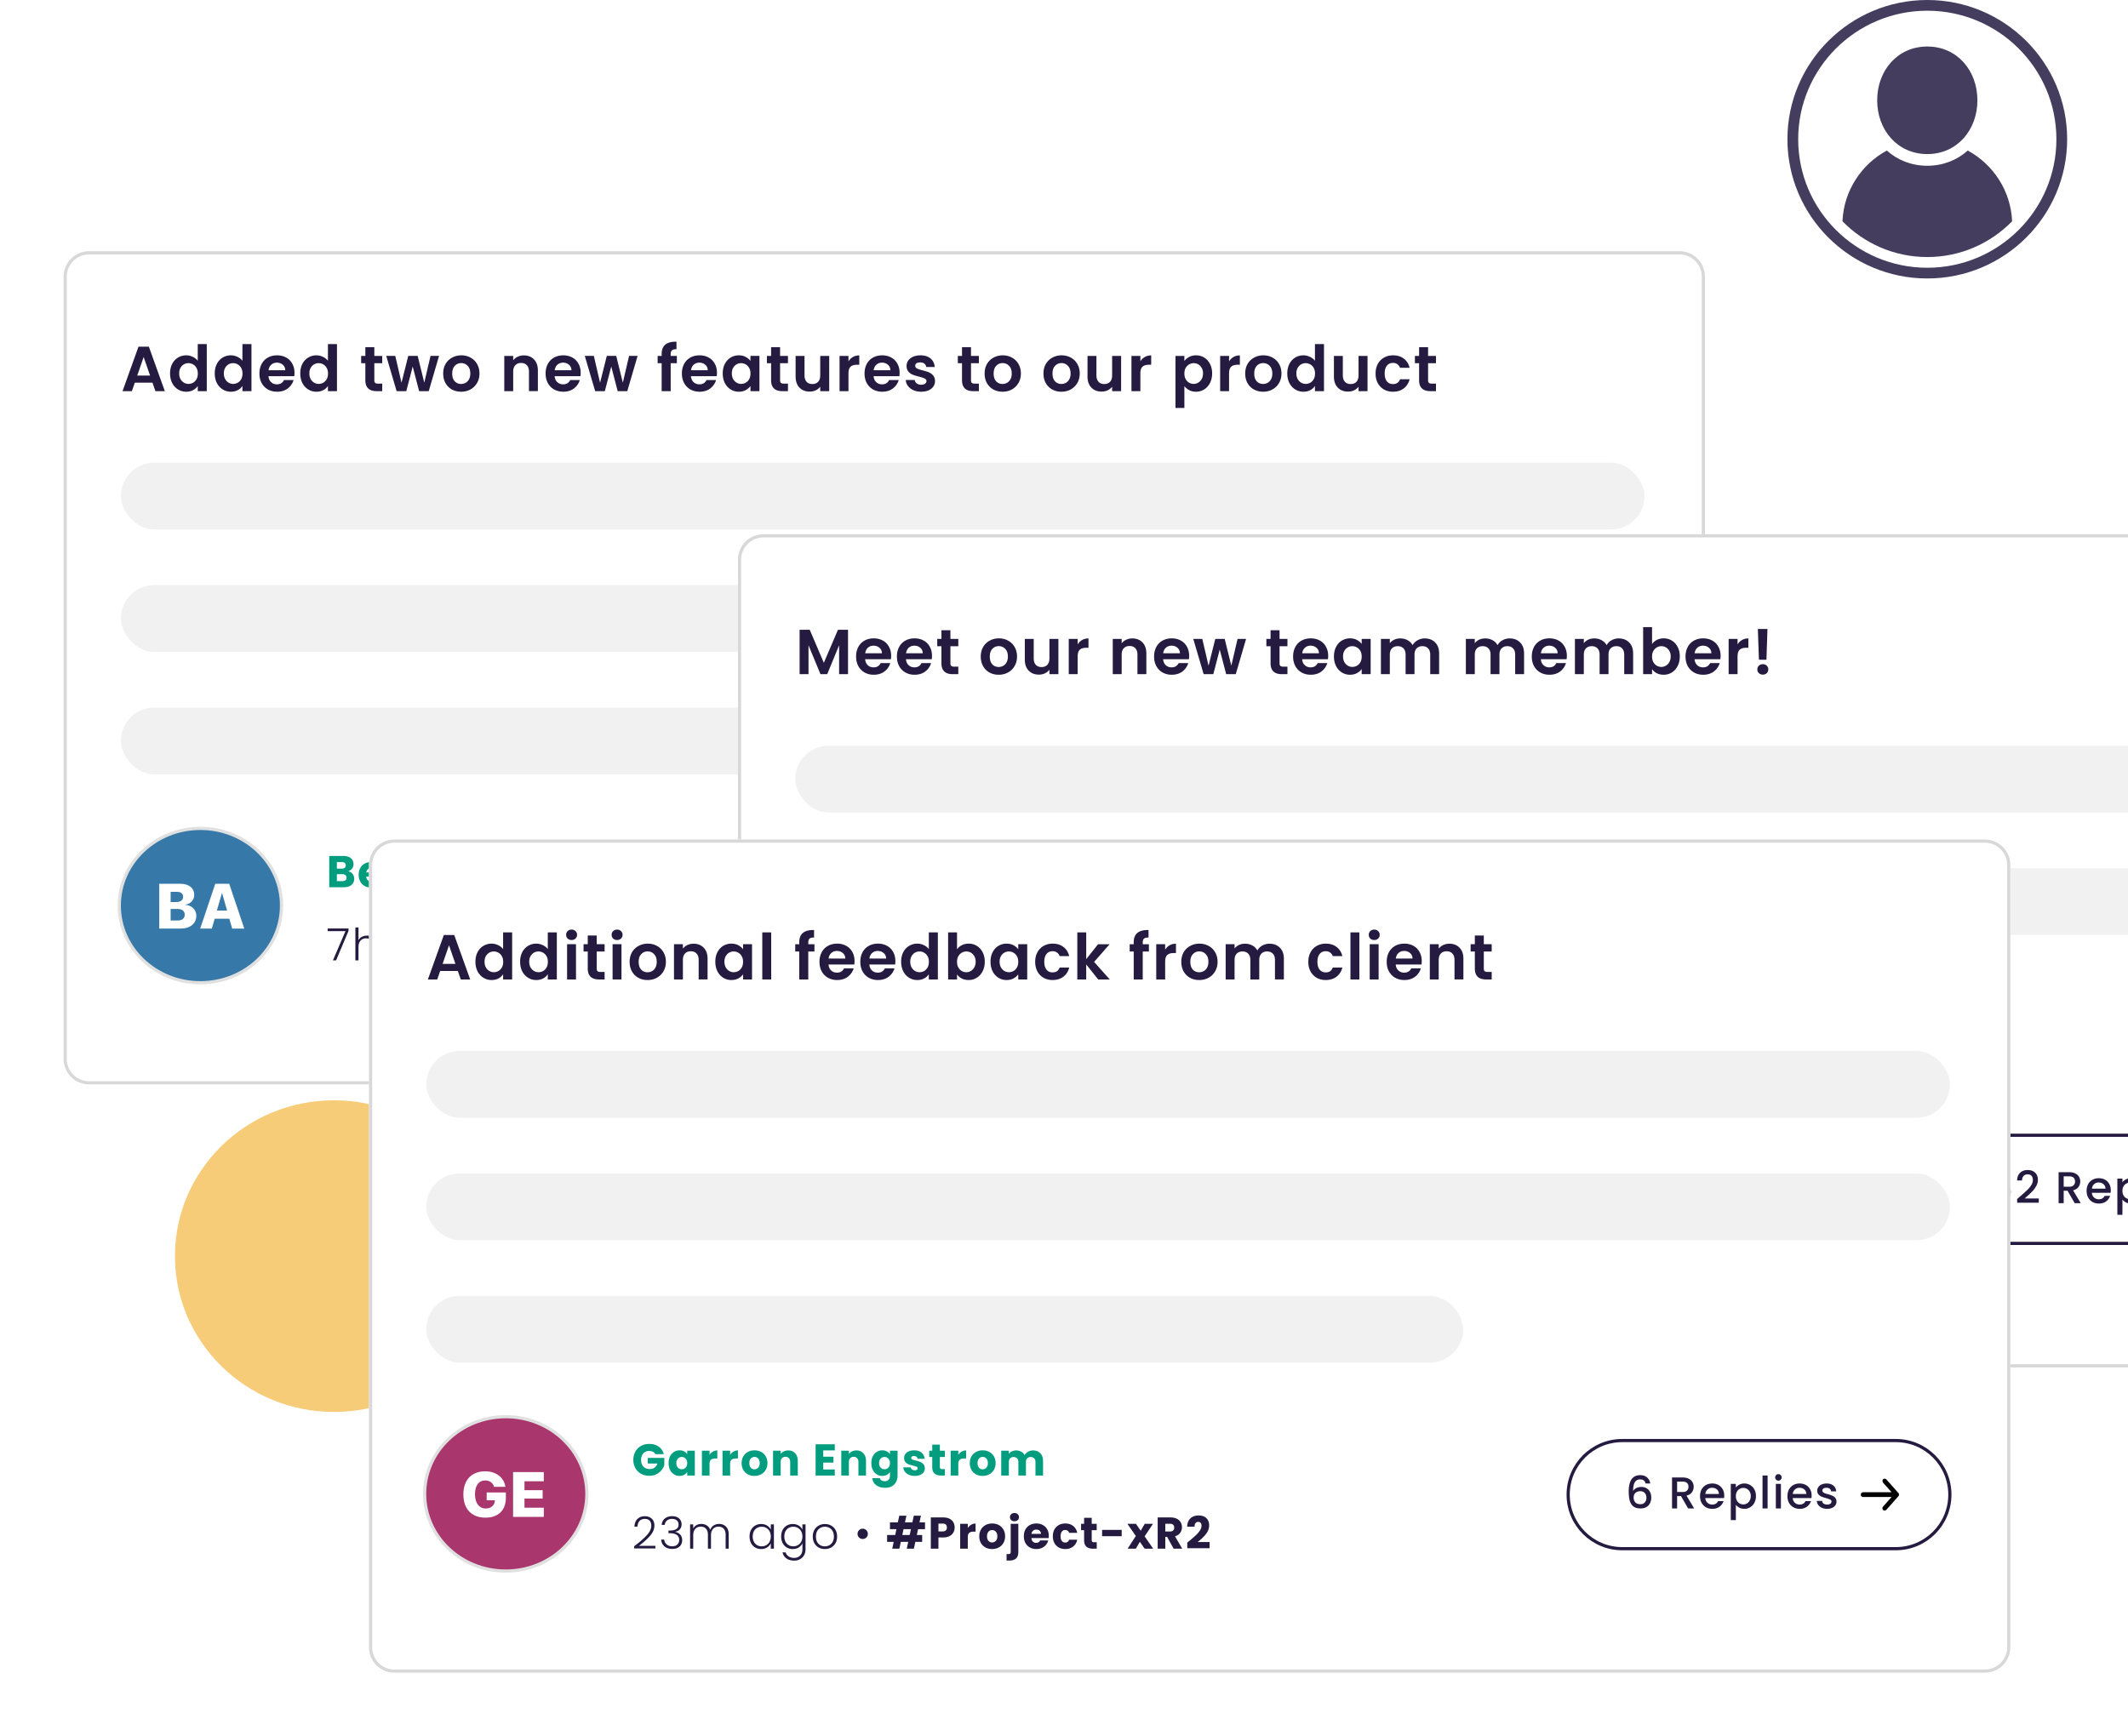 <svg xmlns="http://www.w3.org/2000/svg" fill="none" viewBox="0 0 669 546">
  <ellipse opacity=".8" rx="50" ry="49" transform="matrix(-1 0 0 1 105 395)" fill="#F5BF56"/>
  <path d="M605.902 0c-24.246 0-43.971 19.641-43.971 43.783 0 24.143 19.725 43.784 43.971 43.784 24.245 0 43.97-19.641 43.97-43.783C649.872 19.64 630.147 0 605.902 0zm0 84.198c-22.379 0-40.587-18.13-40.587-40.414 0-22.284 18.208-40.415 40.587-40.415 22.379 0 40.587 18.13 40.587 40.414 0 22.284-18.208 40.415-40.587 40.415z" fill="#443D5E"/>
  <path d="M605.905 48.449c9.376 0 15.751-7.573 15.751-16.912 0-9.342-6.375-16.911-15.751-16.911-9.383 0-15.758 7.57-15.758 16.91s6.375 16.913 15.758 16.913z" fill="#443D5E"/>
  <path d="M618.624 47.338c-3.364 3.008-7.766 4.785-12.722 4.785-4.958 0-9.364-1.777-12.727-4.785-8 4.356-13.523 12.626-13.941 22.241 6.765 6.932 16.216 11.252 26.666 11.252 10.449 0 19.9-4.32 26.667-11.25-.418-9.617-5.944-17.887-13.943-22.243z" fill="#443D5E"/>
  <path d="M605.902 91.567v43.97H536" stroke="#029D7F" stroke-dasharray="0 5"/>
  <g filter="url(#xRLK-QIDaa)">
    <path fill-rule="evenodd" clip-rule="evenodd" d="M20 77a8 8 0 018-8h500a8 8 0 018 8v246a8 8 0 01-8 8H28a8 8 0 01-8-8.001v-246z" fill="#fff"/>
    <path d="M20.5 77a7.5 7.5 0 017.5-7.5h500a7.5 7.5 0 017.5 7.5v246a7.5 7.5 0 01-7.5 7.5H28a7.5 7.5 0 01-7.5-7.501v-246z" stroke="#D8D8D8"/>
  </g>
  <path fill="#fff" d="M38 102h480v217H38z"/>
  <path d="M47.94 120.34h-5.56l-.92 2.66h-2.94l5.02-13.98h3.26L51.82 123h-2.96l-.92-2.66zm-.76-2.24l-2.02-5.84-2.02 5.84h4.04zm6.288-.68c0-1.12.22-2.114.66-2.98.453-.867 1.067-1.534 1.84-2a4.894 4.894 0 012.58-.7c.72 0 1.407.16 2.06.48.654.306 1.174.72 1.56 1.24v-5.26h2.84V123h-2.84v-1.64c-.346.546-.833.986-1.46 1.32-.627.333-1.353.5-2.18.5-.933 0-1.786-.24-2.56-.72-.773-.48-1.387-1.154-1.84-2.02-.44-.88-.66-1.887-.66-3.02zm8.72.04c0-.68-.133-1.26-.4-1.74a2.73 2.73 0 00-1.08-1.12c-.453-.267-.94-.4-1.46-.4s-1 .126-1.44.38c-.44.253-.8.626-1.08 1.12-.267.48-.4 1.053-.4 1.72 0 .666.133 1.253.4 1.76.28.493.64.873 1.08 1.14.453.266.934.4 1.44.4.52 0 1.007-.127 1.46-.38a2.91 2.91 0 001.08-1.12c.267-.494.4-1.08.4-1.76zm5.327-.04c0-1.12.22-2.114.66-2.98.453-.867 1.066-1.534 1.84-2a4.894 4.894 0 012.58-.7c.72 0 1.406.16 2.06.48.653.306 1.173.72 1.56 1.24v-5.26h2.84V123h-2.84v-1.64c-.347.546-.834.986-1.46 1.32-.627.333-1.354.5-2.18.5-.934 0-1.787-.24-2.56-.72-.774-.48-1.387-1.154-1.84-2.02-.44-.88-.66-1.887-.66-3.02zm8.72.04c0-.68-.134-1.26-.4-1.74a2.73 2.73 0 00-1.08-1.12c-.454-.267-.94-.4-1.46-.4s-1 .126-1.44.38c-.44.253-.8.626-1.08 1.12-.267.48-.4 1.053-.4 1.72 0 .666.133 1.253.4 1.76.28.493.64.873 1.08 1.14a2.8 2.8 0 001.44.4 2.95 2.95 0 001.46-.38c.453-.267.813-.64 1.08-1.12.266-.494.4-1.08.4-1.76zm16.346-.24c0 .4-.026.76-.08 1.08h-8.1c.067.8.347 1.426.84 1.88.493.453 1.1.68 1.82.68 1.04 0 1.78-.447 2.22-1.34h3.02c-.32 1.066-.933 1.946-1.84 2.64-.906.68-2.02 1.02-3.34 1.02-1.066 0-2.026-.234-2.88-.7a5.156 5.156 0 01-1.98-2.02c-.466-.867-.7-1.867-.7-3 0-1.147.233-2.154.7-3.02a4.878 4.878 0 011.96-2c.84-.467 1.807-.7 2.9-.7 1.053 0 1.994.226 2.82.68.84.453 1.487 1.1 1.94 1.94.467.826.7 1.78.7 2.86zm-2.9-.8c-.013-.72-.273-1.294-.78-1.72-.507-.44-1.126-.66-1.86-.66-.693 0-1.28.213-1.76.64-.467.413-.753.993-.86 1.74h5.26zm4.716 1c0-1.12.22-2.114.66-2.98.453-.867 1.066-1.534 1.84-2a4.894 4.894 0 012.58-.7c.72 0 1.406.16 2.06.48.653.306 1.173.72 1.56 1.24v-5.26h2.84V123h-2.84v-1.64c-.347.546-.834.986-1.46 1.32-.627.333-1.354.5-2.18.5-.934 0-1.787-.24-2.56-.72-.774-.48-1.387-1.154-1.84-2.02-.44-.88-.66-1.887-.66-3.02zm8.72.04c0-.68-.134-1.26-.4-1.74a2.735 2.735 0 00-1.08-1.12 2.83 2.83 0 00-1.46-.4c-.52 0-1 .126-1.44.38-.44.253-.8.626-1.08 1.12-.267.48-.4 1.053-.4 1.72 0 .666.133 1.253.4 1.76.28.493.64.873 1.08 1.14a2.8 2.8 0 001.44.4 2.95 2.95 0 001.46-.38c.453-.267.813-.64 1.08-1.12.266-.494.4-1.08.4-1.76zm14.564-3.24v5.36c0 .373.086.646.26.82.186.16.493.24.92.24h1.3V123h-1.76c-2.36 0-3.54-1.147-3.54-3.44v-5.34h-1.32v-2.3h1.32v-2.74h2.82v2.74h2.48v2.3h-2.48zm20.345-2.3l-3.24 11.08h-3.02l-2.02-7.74-2.02 7.74h-3.04l-3.26-11.08h2.84l1.96 8.44 2.12-8.44h2.96l2.08 8.42 1.96-8.42h2.68zm6.927 11.26c-1.067 0-2.027-.234-2.88-.7a5.256 5.256 0 01-2.02-2.02c-.48-.867-.72-1.867-.72-3 0-1.134.247-2.134.74-3a5.204 5.204 0 012.06-2c.867-.48 1.833-.72 2.9-.72s2.033.24 2.9.72a5.066 5.066 0 012.04 2c.507.866.76 1.866.76 3 0 1.133-.26 2.133-.78 3a5.321 5.321 0 01-2.08 2.02c-.867.466-1.84.7-2.92.7zm0-2.44c.507 0 .98-.12 1.42-.36a2.747 2.747 0 001.08-1.12c.267-.494.4-1.094.4-1.8 0-1.054-.28-1.86-.84-2.42a2.68 2.68 0 00-2.02-.86c-.8 0-1.473.286-2.02.86-.533.56-.8 1.366-.8 2.42 0 1.053.26 1.866.78 2.44.533.56 1.2.84 2 .84zm19.723-8.98c1.32 0 2.387.42 3.2 1.26.813.826 1.22 1.986 1.22 3.48v6.5h-2.8v-6.12c0-.88-.22-1.554-.66-2.02-.44-.48-1.04-.72-1.8-.72-.773 0-1.387.24-1.84.72-.44.466-.66 1.14-.66 2.02V123h-2.8v-11.08h2.8v1.38a3.79 3.79 0 011.42-1.12 4.402 4.402 0 011.92-.42zm17.875 5.46c0 .4-.027.76-.08 1.08h-8.1c.066.8.346 1.426.84 1.88.493.453 1.1.68 1.82.68 1.04 0 1.78-.447 2.22-1.34h3.02c-.32 1.066-.934 1.946-1.84 2.64-.907.68-2.02 1.02-3.34 1.02-1.067 0-2.027-.234-2.88-.7a5.156 5.156 0 01-1.98-2.02c-.467-.867-.7-1.867-.7-3 0-1.147.233-2.154.7-3.02a4.874 4.874 0 011.96-2c.84-.467 1.806-.7 2.9-.7 1.053 0 1.993.226 2.82.68.84.453 1.486 1.1 1.94 1.94.466.826.7 1.78.7 2.86zm-2.9-.8c-.014-.72-.274-1.294-.78-1.72-.507-.44-1.127-.66-1.86-.66-.694 0-1.28.213-1.76.64-.467.413-.754.993-.86 1.74h5.26zm20.795-4.5l-3.24 11.08h-3.02l-2.02-7.74-2.02 7.74h-3.04l-3.26-11.08h2.84l1.96 8.44 2.12-8.44h2.96l2.08 8.42 1.96-8.42h2.68zm12.344 2.3h-1.94V123h-2.84v-8.78h-1.26v-2.3h1.26v-.56c0-1.36.387-2.36 1.16-3 .774-.64 1.94-.94 3.5-.9v2.36c-.68-.014-1.153.1-1.42.34-.266.24-.4.673-.4 1.3v.46h1.94v2.3zm12.607 3c0 .4-.027.76-.08 1.08h-8.1c.066.8.346 1.426.84 1.88.493.453 1.1.68 1.82.68 1.04 0 1.78-.447 2.22-1.34h3.02c-.32 1.066-.934 1.946-1.84 2.64-.907.68-2.02 1.02-3.34 1.02-1.067 0-2.027-.234-2.88-.7a5.156 5.156 0 01-1.98-2.02c-.467-.867-.7-1.867-.7-3 0-1.147.233-2.154.7-3.02a4.874 4.874 0 011.96-2c.84-.467 1.806-.7 2.9-.7 1.053 0 1.993.226 2.82.68.84.453 1.486 1.1 1.94 1.94.466.826.7 1.78.7 2.86zm-2.9-.8c-.014-.72-.274-1.294-.78-1.72-.507-.44-1.127-.66-1.86-.66-.694 0-1.28.213-1.76.64-.467.413-.754.993-.86 1.74h5.26zm4.715 1c0-1.12.22-2.114.66-2.98.454-.867 1.06-1.534 1.82-2a4.897 4.897 0 012.58-.7c.827 0 1.547.166 2.16.5.627.333 1.127.753 1.5 1.26v-1.58h2.82V123h-2.82v-1.62c-.36.52-.86.953-1.5 1.3-.626.333-1.353.5-2.18.5-.933 0-1.786-.24-2.56-.72-.76-.48-1.366-1.154-1.82-2.02-.44-.88-.66-1.887-.66-3.02zm8.72.04c0-.68-.133-1.26-.4-1.74a2.722 2.722 0 00-1.08-1.12c-.453-.267-.94-.4-1.46-.4s-1 .126-1.44.38c-.44.253-.8.626-1.08 1.12-.266.48-.4 1.053-.4 1.72 0 .666.134 1.253.4 1.76.28.493.64.873 1.08 1.14.454.266.934.4 1.44.4.52 0 1.007-.127 1.46-.38.454-.267.814-.64 1.08-1.12.267-.494.4-1.08.4-1.76zm9.307-3.24v5.36c0 .373.086.646.26.82.186.16.493.24.92.24h1.3V123h-1.76c-2.36 0-3.54-1.147-3.54-3.44v-5.34h-1.32v-2.3h1.32v-2.74h2.82v2.74h2.48v2.3h-2.48zm15.445-2.3V123h-2.82v-1.4c-.36.48-.833.86-1.42 1.14-.573.266-1.2.4-1.88.4-.866 0-1.633-.18-2.3-.54a4.036 4.036 0 01-1.58-1.62c-.373-.72-.56-1.574-.56-2.56v-6.5h2.8v6.1c0 .88.22 1.56.66 2.04.44.466 1.04.7 1.8.7.774 0 1.38-.234 1.82-.7.44-.48.66-1.16.66-2.04v-6.1h2.82zm6.055 1.72a3.952 3.952 0 011.4-1.38c.586-.334 1.253-.5 2-.5v2.94h-.74c-.88 0-1.547.206-2 .62-.44.413-.66 1.133-.66 2.16V123h-2.8v-11.08h2.8v1.72zm16.077 3.58c0 .4-.026.76-.08 1.08h-8.1c.067.8.347 1.426.84 1.88.494.453 1.1.68 1.82.68 1.04 0 1.78-.447 2.22-1.34h3.02c-.32 1.066-.933 1.946-1.84 2.64-.906.68-2.02 1.02-3.34 1.02-1.066 0-2.026-.234-2.88-.7a5.156 5.156 0 01-1.98-2.02c-.466-.867-.7-1.867-.7-3 0-1.147.234-2.154.7-3.02a4.88 4.88 0 011.96-2c.84-.467 1.807-.7 2.9-.7 1.054 0 1.994.226 2.82.68.84.453 1.487 1.1 1.94 1.94.467.826.7 1.78.7 2.86zm-2.9-.8c-.013-.72-.273-1.294-.78-1.72-.506-.44-1.126-.66-1.86-.66-.693 0-1.28.213-1.76.64-.466.413-.753.993-.86 1.74h5.26zm9.676 6.76c-.907 0-1.72-.16-2.44-.48-.72-.334-1.293-.78-1.72-1.34a3.412 3.412 0 01-.68-1.86h2.82c.053.426.26.78.62 1.06.373.28.833.42 1.38.42.533 0 .947-.107 1.24-.32.307-.214.46-.487.46-.82 0-.36-.187-.627-.56-.8-.36-.187-.94-.387-1.74-.6-.827-.2-1.507-.407-2.04-.62a3.636 3.636 0 01-1.36-.98c-.373-.44-.56-1.034-.56-1.78 0-.614.173-1.174.52-1.68.36-.507.867-.907 1.52-1.2.667-.294 1.447-.44 2.34-.44 1.32 0 2.373.333 3.16 1 .787.653 1.22 1.54 1.3 2.66h-2.68c-.04-.44-.227-.787-.56-1.04-.32-.267-.753-.4-1.3-.4-.507 0-.9.093-1.18.28a.897.897 0 00-.4.78c0 .373.187.66.56.86.373.186.953.38 1.74.58.8.2 1.46.406 1.98.62.52.213.967.546 1.34 1 .387.44.587 1.026.6 1.76 0 .64-.18 1.213-.54 1.72-.347.506-.853.906-1.52 1.2-.653.28-1.42.42-2.3.42zm15.668-8.96v5.36c0 .373.086.646.26.82.186.16.493.24.92.24h1.3V123h-1.76c-2.36 0-3.54-1.147-3.54-3.44v-5.34h-1.32v-2.3h1.32v-2.74h2.82v2.74h2.48v2.3h-2.48zm9.905 8.96c-1.066 0-2.026-.234-2.88-.7a5.262 5.262 0 01-2.02-2.02c-.48-.867-.72-1.867-.72-3 0-1.134.247-2.134.74-3a5.21 5.21 0 012.06-2c.867-.48 1.834-.72 2.9-.72 1.067 0 2.034.24 2.9.72a5.066 5.066 0 012.04 2c.507.866.76 1.866.76 3 0 1.133-.26 2.133-.78 3a5.315 5.315 0 01-2.08 2.02c-.866.466-1.84.7-2.92.7zm0-2.44c.507 0 .98-.12 1.42-.36a2.734 2.734 0 001.08-1.12c.267-.494.4-1.094.4-1.8 0-1.054-.28-1.86-.84-2.42-.546-.574-1.22-.86-2.02-.86s-1.473.286-2.02.86c-.533.56-.8 1.366-.8 2.42 0 1.053.26 1.866.78 2.44.534.56 1.2.84 2 .84zm18.503 2.44c-1.066 0-2.026-.234-2.88-.7a5.262 5.262 0 01-2.02-2.02c-.48-.867-.72-1.867-.72-3 0-1.134.247-2.134.74-3a5.21 5.21 0 012.06-2c.867-.48 1.834-.72 2.9-.72 1.067 0 2.034.24 2.9.72a5.066 5.066 0 012.04 2c.507.866.76 1.866.76 3 0 1.133-.26 2.133-.78 3a5.315 5.315 0 01-2.08 2.02c-.866.466-1.84.7-2.92.7zm0-2.44c.507 0 .98-.12 1.42-.36a2.734 2.734 0 001.08-1.12c.267-.494.4-1.094.4-1.8 0-1.054-.28-1.86-.84-2.42-.546-.574-1.22-.86-2.02-.86s-1.473.286-2.02.86c-.533.56-.8 1.366-.8 2.42 0 1.053.26 1.866.78 2.44.534.56 1.2.84 2 .84zm18.786-8.82V123h-2.82v-1.4c-.36.48-.833.86-1.42 1.14-.573.266-1.2.4-1.88.4-.867 0-1.633-.18-2.3-.54a4.03 4.03 0 01-1.58-1.62c-.373-.72-.56-1.574-.56-2.56v-6.5h2.8v6.1c0 .88.22 1.56.66 2.04.44.466 1.04.7 1.8.7.774 0 1.38-.234 1.82-.7.44-.48.66-1.16.66-2.04v-6.1h2.82zm6.055 1.72a3.952 3.952 0 011.4-1.38c.586-.334 1.253-.5 2-.5v2.94h-.74c-.88 0-1.547.206-2 .62-.44.413-.66 1.133-.66 2.16V123h-2.8v-11.08h2.8v1.72zm13.835-.12c.36-.507.853-.927 1.48-1.26.64-.347 1.366-.52 2.18-.52.946 0 1.8.233 2.56.7.773.466 1.38 1.133 1.82 2 .453.853.68 1.846.68 2.98 0 1.133-.227 2.14-.68 3.02-.44.866-1.047 1.54-1.82 2.02-.76.48-1.614.72-2.56.72-.814 0-1.534-.167-2.16-.5a4.645 4.645 0 01-1.5-1.26v6.86h-2.8v-16.36h2.8v1.6zm5.86 3.9c0-.667-.14-1.24-.42-1.72a2.735 2.735 0 00-1.08-1.12 2.83 2.83 0 00-1.44-.38 2.79 2.79 0 00-1.44.4c-.44.253-.8.626-1.08 1.12-.267.493-.4 1.073-.4 1.74 0 .666.133 1.246.4 1.74.28.493.64.873 1.08 1.14.453.253.933.38 1.44.38.52 0 1-.134 1.44-.4a2.884 2.884 0 001.08-1.14c.28-.494.42-1.08.42-1.76zm8.186-3.78a3.96 3.96 0 011.4-1.38c.587-.334 1.254-.5 2-.5v2.94h-.74c-.88 0-1.546.206-2 .62-.44.413-.66 1.133-.66 2.16V123h-2.8v-11.08h2.8v1.72zm10.698 9.54c-1.067 0-2.027-.234-2.88-.7a5.256 5.256 0 01-2.02-2.02c-.48-.867-.72-1.867-.72-3 0-1.134.247-2.134.74-3a5.204 5.204 0 012.06-2c.867-.48 1.833-.72 2.9-.72s2.033.24 2.9.72a5.066 5.066 0 012.04 2c.507.866.76 1.866.76 3 0 1.133-.26 2.133-.78 3a5.321 5.321 0 01-2.08 2.02c-.867.466-1.84.7-2.92.7zm0-2.44c.507 0 .98-.12 1.42-.36a2.747 2.747 0 001.08-1.12c.267-.494.4-1.094.4-1.8 0-1.054-.28-1.86-.84-2.42a2.68 2.68 0 00-2.02-.86c-.8 0-1.473.286-2.02.86-.533.56-.8 1.366-.8 2.42 0 1.053.26 1.866.78 2.44.533.56 1.2.84 2 .84zm7.606-3.32c0-1.12.22-2.114.66-2.98.453-.867 1.066-1.534 1.84-2a4.892 4.892 0 012.58-.7c.72 0 1.406.16 2.06.48.653.306 1.173.72 1.56 1.24v-5.26h2.84V123h-2.84v-1.64c-.347.546-.834.986-1.46 1.32-.627.333-1.354.5-2.18.5-.934 0-1.787-.24-2.56-.72-.774-.48-1.387-1.154-1.84-2.02-.44-.88-.66-1.887-.66-3.02zm8.72.04c0-.68-.134-1.26-.4-1.74a2.735 2.735 0 00-1.08-1.12 2.83 2.83 0 00-1.46-.4c-.52 0-1 .126-1.44.38-.44.253-.8.626-1.08 1.12-.267.48-.4 1.053-.4 1.72 0 .666.133 1.253.4 1.76.28.493.64.873 1.08 1.14a2.8 2.8 0 001.44.4 2.95 2.95 0 001.46-.38c.453-.267.813-.64 1.08-1.12.266-.494.4-1.08.4-1.76zm16.506-5.54V123h-2.82v-1.4c-.36.48-.833.86-1.42 1.14-.573.266-1.2.4-1.88.4-.867 0-1.633-.18-2.3-.54a4.03 4.03 0 01-1.58-1.62c-.373-.72-.56-1.574-.56-2.56v-6.5h2.8v6.1c0 .88.22 1.56.66 2.04.44.466 1.04.7 1.8.7.773 0 1.38-.234 1.82-.7.44-.48.66-1.16.66-2.04v-6.1h2.82zm2.535 5.54c0-1.147.233-2.147.7-3a4.908 4.908 0 011.94-2c.826-.48 1.773-.72 2.84-.72 1.373 0 2.506.346 3.4 1.04.906.68 1.513 1.64 1.82 2.88h-3.02a2.137 2.137 0 00-.82-1.12c-.374-.28-.84-.42-1.4-.42-.8 0-1.434.293-1.9.88-.467.573-.7 1.393-.7 2.46 0 1.053.233 1.873.7 2.46.466.573 1.1.86 1.9.86 1.133 0 1.873-.507 2.22-1.52h3.02c-.307 1.2-.914 2.153-1.82 2.86-.907.706-2.04 1.06-3.4 1.06-1.067 0-2.014-.234-2.84-.7a5.085 5.085 0 01-1.94-2c-.467-.867-.7-1.874-.7-3.02zm16.503-3.24v5.36c0 .373.086.646.26.82.186.16.493.24.92.24h1.3V123h-1.76c-2.36 0-3.54-1.147-3.54-3.44v-5.34h-1.32v-2.3h1.32v-2.74h2.82v2.74h2.48v2.3h-2.48z" fill="#251A3F"/>
  <rect x="38" y="145.5" width="479" height="21" rx="10.5" fill="#F1F1F1"/>
  <rect x="38" y="184" width="479" height="21" rx="10.5" fill="#F1F1F1"/>
  <rect x="38" y="222.5" width="326" height="21" rx="10.5" fill="#F1F1F1"/>
  <path d="M109.466 273.96a2.27 2.27 0 011.372.854c.346.438.518.942.518 1.512 0 .821-.289 1.474-.868 1.96-.569.476-1.367.714-2.394.714h-4.578v-9.828h4.424c.999 0 1.778.228 2.338.686.57.457.854 1.078.854 1.862 0 .578-.154 1.059-.462 1.442a2.32 2.32 0 01-1.204.798zm-3.556-.812h1.568c.392 0 .691-.084.896-.252.215-.178.322-.434.322-.77s-.107-.593-.322-.77c-.205-.178-.504-.266-.896-.266h-1.568v2.058zm1.764 3.92c.402 0 .71-.089.924-.266.224-.187.336-.453.336-.798 0-.346-.116-.616-.35-.812-.224-.196-.536-.294-.938-.294h-1.736v2.17h1.764zm12.927-2.1c0 .224-.014.457-.042.7h-5.418c.037.485.191.858.462 1.12.28.252.62.378 1.022.378.597 0 1.012-.252 1.246-.756h2.548a3.464 3.464 0 01-.714 1.386c-.336.41-.761.732-1.274.966a4.124 4.124 0 01-1.722.35c-.766 0-1.447-.164-2.044-.49a3.487 3.487 0 01-1.4-1.4c-.336-.607-.504-1.316-.504-2.128s.163-1.522.49-2.128a3.475 3.475 0 011.4-1.4c.597-.327 1.283-.49 2.058-.49.756 0 1.428.158 2.016.476.588.317 1.045.77 1.372 1.358.336.588.504 1.274.504 2.058zm-2.45-.63c0-.411-.14-.738-.42-.98-.28-.243-.63-.364-1.05-.364-.402 0-.742.116-1.022.35-.271.233-.439.564-.504.994h2.996zm8.964-3.234c.915 0 1.643.298 2.184.896.551.588.826 1.4.826 2.436V279h-2.38v-4.242c0-.523-.135-.929-.406-1.218-.27-.29-.634-.434-1.092-.434-.457 0-.821.144-1.092.434-.27.289-.406.695-.406 1.218V279h-2.394v-7.812h2.394v1.036c.243-.346.57-.616.98-.812a3.05 3.05 0 011.386-.308zm8.344 8.008c-.681 0-1.288-.117-1.82-.35-.532-.234-.952-.551-1.26-.952a2.557 2.557 0 01-.518-1.372h2.366a.91.91 0 00.378.658c.224.168.499.252.826.252.299 0 .527-.056.686-.168a.551.551 0 00.252-.462c0-.224-.117-.388-.35-.49-.233-.112-.611-.234-1.134-.364a11.578 11.578 0 01-1.4-.406 2.526 2.526 0 01-.966-.686c-.271-.318-.406-.742-.406-1.274 0-.448.121-.854.364-1.218.252-.374.616-.668 1.092-.882.485-.215 1.059-.322 1.722-.322.98 0 1.75.242 2.31.728.569.485.896 1.129.98 1.932h-2.212a.941.941 0 00-.364-.644c-.196-.159-.457-.238-.784-.238-.28 0-.495.056-.644.168a.496.496 0 00-.224.434c0 .224.117.392.35.504.243.112.616.224 1.12.336.579.149 1.05.298 1.414.448a2.3 2.3 0 01.952.7c.28.317.425.746.434 1.288 0 .457-.131.868-.392 1.232-.252.354-.621.634-1.106.84-.476.205-1.031.308-1.666.308zm8.676 0c-.765 0-1.456-.164-2.072-.49a3.66 3.66 0 01-1.442-1.4c-.345-.607-.518-1.316-.518-2.128 0-.803.178-1.508.532-2.114a3.595 3.595 0 011.456-1.414c.616-.327 1.307-.49 2.072-.49.766 0 1.456.163 2.072.49a3.589 3.589 0 011.456 1.414c.355.606.532 1.311.532 2.114 0 .802-.182 1.512-.546 2.128a3.599 3.599 0 01-1.47 1.4c-.616.326-1.306.49-2.072.49zm0-2.072c.458 0 .845-.168 1.162-.504.327-.336.49-.817.49-1.442 0-.626-.158-1.106-.476-1.442a1.493 1.493 0 00-1.148-.504 1.51 1.51 0 00-1.162.504c-.308.326-.462.807-.462 1.442 0 .625.15 1.106.448 1.442.308.336.691.504 1.148.504zm10.61-5.936c.915 0 1.643.298 2.184.896.551.588.826 1.4.826 2.436V279h-2.38v-4.242c0-.523-.135-.929-.406-1.218-.271-.29-.635-.434-1.092-.434-.457 0-.821.144-1.092.434-.271.289-.406.695-.406 1.218V279h-2.394v-7.812h2.394v1.036c.243-.346.569-.616.98-.812a3.05 3.05 0 011.386-.308zm14.742 6.16h-3.668l-.588 1.736h-2.506l3.556-9.828h2.772l3.556 9.828h-2.534l-.588-1.736zm-.616-1.848l-1.218-3.598-1.204 3.598h2.422zm4.836-.336c0-.803.149-1.508.448-2.114.308-.607.723-1.074 1.246-1.4a3.233 3.233 0 011.75-.49c.513 0 .98.107 1.4.322.429.214.765.504 1.008.868v-3.626h2.394V279h-2.394v-1.12a2.43 2.43 0 01-.966.896c-.411.224-.891.336-1.442.336a3.241 3.241 0 01-1.75-.49c-.523-.336-.938-.808-1.246-1.414-.299-.616-.448-1.326-.448-2.128zm5.852.014c0-.598-.168-1.069-.504-1.414a1.59 1.59 0 00-1.204-.518c-.476 0-.882.172-1.218.518-.327.336-.49.802-.49 1.4 0 .597.163 1.073.49 1.428.336.345.742.518 1.218.518s.877-.173 1.204-.518c.336-.346.504-.817.504-1.414zm4.142-.014c0-.803.149-1.508.448-2.114.308-.607.723-1.074 1.246-1.4a3.233 3.233 0 011.75-.49c.551 0 1.031.112 1.442.336.42.224.742.518.966.882v-1.106h2.394V279h-2.394v-1.106a2.57 2.57 0 01-.98.882c-.411.224-.891.336-1.442.336a3.216 3.216 0 01-1.736-.49c-.523-.336-.938-.808-1.246-1.414-.299-.616-.448-1.326-.448-2.128zm5.852.014c0-.598-.168-1.069-.504-1.414a1.59 1.59 0 00-1.204-.518c-.476 0-.882.172-1.218.518-.327.336-.49.802-.49 1.4 0 .597.163 1.073.49 1.428.336.345.742.518 1.218.518s.877-.173 1.204-.518c.336-.346.504-.817.504-1.414zm14.586-3.99c.97 0 1.74.294 2.31.882.578.588.868 1.404.868 2.45V279h-2.38v-4.242c0-.504-.136-.892-.406-1.162-.262-.28-.626-.42-1.092-.42-.467 0-.836.14-1.106.42-.262.27-.392.658-.392 1.162V279h-2.38v-4.242c0-.504-.136-.892-.406-1.162-.262-.28-.626-.42-1.092-.42-.467 0-.836.14-1.106.42-.262.27-.392.658-.392 1.162V279h-2.394v-7.812h2.394v.98c.242-.327.56-.584.952-.77a2.932 2.932 0 011.33-.294c.588 0 1.11.126 1.568.378.466.252.83.611 1.092 1.078.27-.43.639-.78 1.106-1.05a2.982 2.982 0 011.526-.406zm8.522 8.008c-.682 0-1.288-.117-1.82-.35-.532-.234-.952-.551-1.26-.952a2.557 2.557 0 01-.518-1.372h2.366a.91.91 0 00.378.658c.224.168.499.252.826.252.298 0 .527-.056.686-.168a.551.551 0 00.252-.462c0-.224-.117-.388-.35-.49-.234-.112-.612-.234-1.134-.364a11.578 11.578 0 01-1.4-.406 2.51 2.51 0 01-.966-.686c-.271-.318-.406-.742-.406-1.274 0-.448.121-.854.364-1.218.252-.374.616-.668 1.092-.882.485-.215 1.059-.322 1.722-.322.98 0 1.75.242 2.31.728.569.485.896 1.129.98 1.932h-2.212a.945.945 0 00-.364-.644c-.196-.159-.458-.238-.784-.238-.28 0-.495.056-.644.168a.494.494 0 00-.224.434c0 .224.116.392.35.504.242.112.616.224 1.12.336.578.149 1.05.298 1.414.448a2.3 2.3 0 01.952.7c.28.317.424.746.434 1.288 0 .457-.131.868-.392 1.232-.252.354-.621.634-1.106.84-.476.205-1.032.308-1.666.308z" fill="#029D7F"/>
  <path d="M109.564 292.732L105.658 302h-.994l3.948-9.184h-5.6v-.84h6.552v.756zm5.801 1.484c.579 0 1.097.121 1.554.364.467.242.831.616 1.092 1.12.271.494.406 1.101.406 1.82V302h-.966v-4.368c0-.831-.21-1.466-.63-1.904-.411-.439-.975-.658-1.694-.658-.737 0-1.325.233-1.764.7-.439.466-.658 1.152-.658 2.058V302h-.98v-10.36h.98v4.018a2.54 2.54 0 011.064-1.064 3.358 3.358 0 011.596-.378zm9.597 3.948c0-.784.154-1.47.462-2.058a3.35 3.35 0 011.302-1.372c.56-.327 1.19-.49 1.89-.49.728 0 1.353.168 1.876.504.532.336.914.765 1.148 1.288v-1.68h.98V302h-.98v-1.694c-.243.522-.63.956-1.162 1.302-.523.336-1.148.504-1.876.504a3.66 3.66 0 01-1.876-.49 3.458 3.458 0 01-1.302-1.386c-.308-.598-.462-1.288-.462-2.072zm6.678.014c0-.616-.126-1.158-.378-1.624a2.685 2.685 0 00-1.036-1.078 2.772 2.772 0 00-1.428-.378 2.9 2.9 0 00-1.456.364c-.43.242-.77.597-1.022 1.064-.243.457-.364 1.003-.364 1.638 0 .625.121 1.176.364 1.652.252.466.592.826 1.022 1.078.429.242.914.364 1.456.364.522 0 .998-.126 1.428-.378a2.691 2.691 0 001.036-1.078c.252-.467.378-1.008.378-1.624zm6.915-3.934c.719 0 1.344.168 1.876.504.532.336.915.76 1.148 1.274v-1.666h.98v7.84c0 .7-.154 1.32-.462 1.862a3.068 3.068 0 01-1.26 1.246c-.541.298-1.157.448-1.848.448-.98 0-1.797-.234-2.45-.7-.644-.467-1.045-1.102-1.204-1.904h.966c.168.532.485.956.952 1.274.476.317 1.055.476 1.736.476a2.73 2.73 0 001.33-.322c.392-.206.7-.514.924-.924.224-.411.336-.896.336-1.456v-1.89c-.243.522-.63.956-1.162 1.302-.523.336-1.143.504-1.862.504-.7 0-1.33-.164-1.89-.49a3.458 3.458 0 01-1.302-1.386c-.308-.598-.462-1.288-.462-2.072s.154-1.47.462-2.058a3.35 3.35 0 011.302-1.372c.56-.327 1.19-.49 1.89-.49zm3.024 3.934c0-.616-.126-1.158-.378-1.624a2.678 2.678 0 00-1.036-1.078 2.767 2.767 0 00-1.428-.378c-.541 0-1.027.121-1.456.364-.429.242-.77.597-1.022 1.064-.243.457-.364 1.003-.364 1.638 0 .625.121 1.176.364 1.652.252.466.593.826 1.022 1.078.429.242.915.364 1.456.364.523 0 .999-.126 1.428-.378a2.685 2.685 0 001.036-1.078c.252-.467.378-1.008.378-1.624zm7.055 3.934a3.983 3.983 0 01-1.946-.476 3.622 3.622 0 01-1.358-1.372c-.327-.598-.49-1.293-.49-2.086 0-.794.168-1.484.504-2.072a3.456 3.456 0 011.372-1.372 3.885 3.885 0 011.946-.49c.719 0 1.367.163 1.946.49a3.346 3.346 0 011.372 1.372c.336.588.504 1.278.504 2.072 0 .784-.168 1.474-.504 2.072a3.539 3.539 0 01-1.386 1.386 4.063 4.063 0 01-1.96.476zm0-.854a2.98 2.98 0 001.4-.336 2.639 2.639 0 001.036-1.036c.271-.467.406-1.036.406-1.708 0-.672-.131-1.237-.392-1.694-.261-.467-.607-.812-1.036-1.036a2.877 2.877 0 00-1.4-.35c-.504 0-.971.116-1.4.35-.429.224-.775.569-1.036 1.036-.252.457-.378 1.022-.378 1.694 0 .672.126 1.241.378 1.708.261.457.602.802 1.022 1.036a2.98 2.98 0 001.4.336zm11.89-2.31a1.57 1.57 0 01-1.134-.462 1.563 1.563 0 01-.476-1.148c0-.458.158-.84.476-1.148a1.545 1.545 0 011.134-.476c.457 0 .84.158 1.148.476.317.308.476.69.476 1.148 0 .448-.159.83-.476 1.148a1.56 1.56 0 01-1.148.462zm15.832-3.402l-.546 2.59h2.002v.868h-2.184l-.644 2.996h-.938l.644-2.996h-3.108l-.644 2.996H170l.644-2.996h-2.226v-.868h2.408l.546-2.59h-2.184v-.868h2.38l.644-3.038h.938l-.644 3.038h3.108l.644-3.038h.938l-.644 3.038h2.03v.868h-2.226zm-.938 0h-3.108l-.546 2.59h3.108l.546-2.59zm12.721-.21c0 .569-.131 1.092-.392 1.568-.261.466-.663.844-1.204 1.134-.541.289-1.213.434-2.016.434h-1.484V302h-2.394v-9.828h3.878c.784 0 1.447.135 1.988.406.541.27.947.644 1.218 1.12.271.476.406 1.022.406 1.638zm-3.794 1.232c.457 0 .798-.108 1.022-.322.224-.215.336-.518.336-.91s-.112-.696-.336-.91c-.224-.215-.565-.322-1.022-.322h-1.302v2.464h1.302zm7.926-1.078c.28-.43.63-.766 1.05-1.008a2.67 2.67 0 011.4-.378v2.534h-.658c-.597 0-1.045.13-1.344.392-.298.252-.448.7-.448 1.344V302h-2.394v-7.812h2.394v1.302zm7.642 6.622c-.765 0-1.456-.164-2.072-.49a3.66 3.66 0 01-1.442-1.4c-.345-.607-.518-1.316-.518-2.128 0-.803.178-1.508.532-2.114a3.595 3.595 0 011.456-1.414c.616-.327 1.307-.49 2.072-.49.766 0 1.456.163 2.072.49a3.589 3.589 0 011.456 1.414c.355.606.532 1.311.532 2.114 0 .802-.182 1.512-.546 2.128a3.599 3.599 0 01-1.47 1.4c-.616.326-1.306.49-2.072.49zm0-2.072c.458 0 .845-.168 1.162-.504.327-.336.49-.817.49-1.442 0-.626-.158-1.106-.476-1.442a1.493 1.493 0 00-1.148-.504 1.51 1.51 0 00-1.162.504c-.308.326-.462.807-.462 1.442 0 .625.15 1.106.448 1.442.308.336.691.504 1.148.504zm5.374-1.96c0-.803.149-1.508.448-2.114.308-.607.723-1.074 1.246-1.4a3.233 3.233 0 011.75-.49c.513 0 .98.107 1.4.322.429.214.765.504 1.008.868v-3.626h2.394V302h-2.394v-1.12a2.43 2.43 0 01-.966.896c-.411.224-.891.336-1.442.336a3.241 3.241 0 01-1.75-.49c-.523-.336-.938-.808-1.246-1.414-.299-.616-.448-1.326-.448-2.128zm5.852.014c0-.598-.168-1.069-.504-1.414a1.59 1.59 0 00-1.204-.518c-.476 0-.882.172-1.218.518-.327.336-.49.802-.49 1.4 0 .597.163 1.073.49 1.428.336.345.742.518 1.218.518s.877-.173 1.204-.518c.336-.346.504-.817.504-1.414zm12.332-3.906V302h-2.394v-1.064a2.682 2.682 0 01-.994.84 3.03 3.03 0 01-1.372.308c-.597 0-1.125-.131-1.582-.392a2.739 2.739 0 01-1.064-1.162c-.252-.504-.378-1.097-.378-1.778v-4.564h2.38v4.242c0 .522.135.928.406 1.218.271.289.635.434 1.092.434.467 0 .835-.145 1.106-.434.271-.29.406-.696.406-1.218v-4.242h2.394zm1.735 3.906c0-.812.164-1.522.49-2.128a3.504 3.504 0 011.386-1.4c.598-.327 1.279-.49 2.044-.49.98 0 1.797.256 2.45.77.663.513 1.097 1.236 1.302 2.17h-2.548c-.214-.598-.63-.896-1.246-.896a1.25 1.25 0 00-1.05.518c-.261.336-.392.821-.392 1.456 0 .634.131 1.124.392 1.47.262.336.612.504 1.05.504.616 0 1.032-.299 1.246-.896h2.548c-.205.914-.639 1.633-1.302 2.156-.662.522-1.479.784-2.45.784-.765 0-1.446-.164-2.044-.49a3.517 3.517 0 01-1.386-1.4c-.326-.607-.49-1.316-.49-2.128zm13.799 1.876V302h-1.218c-.868 0-1.545-.21-2.03-.63-.486-.43-.728-1.125-.728-2.086v-3.108h-.952v-1.988h.952v-1.904h2.394v1.904h1.568v1.988h-1.568v3.136c0 .233.056.401.168.504.112.102.298.154.56.154h.854z" fill="#251A3F"/>
  <path d="M63 309.03c14.06 0 25.5-10.84 25.5-24.265S77.06 260.5 63 260.5s-25.5 10.84-25.5 24.265S48.94 309.03 63 309.03z" fill="#3679A9" stroke="#E0E0E0"/>
  <path d="M56.793 292c3.017 0 4.922-1.592 4.922-4.063 0-1.875-1.504-3.291-3.408-3.379v-.078c1.562-.215 2.753-1.475 2.753-3.057 0-2.177-1.67-3.515-4.443-3.515h-6.552V292h6.728zm-3.145-11.553h2.022c1.201 0 1.904.586 1.904 1.572 0 1.016-.781 1.631-2.08 1.631h-1.846v-3.203zm0 9.013v-3.632h2.11c1.474 0 2.314.644 2.314 1.797 0 1.191-.82 1.835-2.295 1.835h-2.129zm19.34 2.54h3.808l-4.736-14.092h-4.385L62.94 292h3.652l.899-3.096h4.61l.888 3.096zm-3.233-11.104h.079l1.562 5.43h-3.213l1.572-5.43z" fill="#fff"/>
  <path fill-rule="evenodd" clip-rule="evenodd" d="M414 268c-9.389 0-17 7.611-17 17 0 9.388 7.611 17 17 17h86c9.389 0 17-7.612 17-17 0-9.389-7.611-17-17-17h-86z" fill="#fff" stroke="#251A3F"/>
  <path d="M501 285.001a.872.872 0 01-.191.515l-3.765 4.251c-.255.243-.744.344-1.029.062-.281-.277-.273-.815.007-1.094l2.647-2.984h-8.963c-.39 0-.706-.336-.706-.75s.316-.75.706-.75h8.963l-2.647-2.985c-.241-.256-.285-.813-.007-1.094.278-.28.784-.19 1.029.063l3.765 4.25a.748.748 0 01.191.516z" fill="#000"/>
  <path d="M420.913 279.342v1.374h-.205c-.93.014-1.673.269-2.229.766-.555.497-.886 1.201-.991 2.112.533-.56 1.215-.841 2.044-.841.88 0 1.572.31 2.078.93.511.62.766 1.42.766 2.4 0 1.011-.299 1.832-.896 2.46-.592.625-1.371.937-2.337.937-.994 0-1.801-.367-2.42-1.101-.616-.733-.923-1.695-.923-2.884v-.568c0-1.745.424-3.112 1.271-4.101.853-.989 2.076-1.484 3.671-1.484h.171zm-1.784 4.751a1.8 1.8 0 00-1.668 1.128v.506c0 .738.155 1.326.465 1.764.31.433.711.649 1.203.649.492 0 .882-.184 1.169-.554.287-.369.431-.854.431-1.456 0-.601-.146-1.091-.438-1.469a1.394 1.394 0 00-1.162-.568zm12.967 1.415h-1.928v3.835h-1.729v-9.953h3.5c1.148 0 2.034.258 2.659.773.624.515.936 1.26.936 2.235 0 .665-.161 1.224-.485 1.675-.319.446-.766.79-1.34 1.032l2.236 4.149v.089h-1.853l-1.996-3.835zm-1.928-1.387h1.777c.584 0 1.04-.146 1.368-.438.328-.296.492-.699.492-1.21 0-.533-.153-.945-.458-1.237-.301-.292-.752-.442-1.354-.451h-1.825v3.336zm10.595 5.359c-1.052 0-1.907-.33-2.563-.991-.652-.666-.978-1.55-.978-2.653v-.205c0-.738.142-1.396.424-1.975a3.27 3.27 0 011.203-1.361 3.179 3.179 0 011.723-.485c1.007 0 1.784.321 2.331.964.552.643.827 1.552.827 2.727v.67h-4.833c.05.611.253 1.094.609 1.45.36.355.811.533 1.353.533.761 0 1.381-.308 1.86-.923l.895.854a3.007 3.007 0 01-1.189 1.033 3.732 3.732 0 01-1.662.362zm-.198-6.337c-.456 0-.825.16-1.107.479-.278.319-.456.763-.533 1.333h3.165v-.123c-.037-.556-.185-.976-.445-1.258-.259-.287-.62-.431-1.08-.431zm11.429 2.577c0 1.144-.259 2.058-.779 2.741-.519.679-1.217 1.019-2.092 1.019-.811 0-1.46-.267-1.948-.8v3.507h-1.661v-10.24h1.531l.069.752c.487-.593 1.15-.889 1.989-.889.902 0 1.609.337 2.119 1.012.515.67.772 1.602.772 2.796v.102zm-1.654-.143c0-.739-.148-1.324-.444-1.757-.292-.433-.711-.65-1.258-.65-.679 0-1.167.281-1.463.841v3.281c.301.575.793.862 1.477.862.528 0 .941-.212 1.237-.636.301-.428.451-1.075.451-1.941zm5.325 3.766h-1.661v-10.5h1.661v10.5zm4.074 0h-1.661v-7.396h1.661v7.396zm-1.764-9.317c0-.255.08-.467.239-.636.164-.168.397-.253.698-.253.3 0 .533.085.697.253a.877.877 0 01.246.636c0 .251-.082.46-.246.629-.164.164-.397.246-.697.246-.301 0-.534-.082-.698-.246a.882.882 0 01-.239-.629zm7.328 9.454c-1.053 0-1.907-.33-2.564-.991-.651-.666-.977-1.55-.977-2.653v-.205c0-.738.141-1.396.424-1.975a3.27 3.27 0 011.203-1.361 3.175 3.175 0 011.722-.485c1.008 0 1.785.321 2.332.964.551.643.827 1.552.827 2.727v.67h-4.833c.05.611.253 1.094.608 1.45.36.355.811.533 1.354.533.761 0 1.38-.308 1.859-.923l.895.854a3 3 0 01-1.189 1.033 3.727 3.727 0 01-1.661.362zm-.198-6.337c-.456 0-.825.16-1.108.479-.278.319-.456.763-.533 1.333h3.165v-.123c-.036-.556-.185-.976-.444-1.258-.26-.287-.62-.431-1.08-.431zm9.098 4.19a.75.75 0 00-.369-.676c-.242-.155-.645-.292-1.21-.41-.565-.119-1.037-.269-1.415-.452-.83-.401-1.244-.982-1.244-1.743 0-.638.268-1.171.806-1.599.538-.429 1.222-.643 2.051-.643.884 0 1.597.219 2.14.656.547.438.82 1.005.82 1.702h-1.661c0-.319-.119-.583-.356-.793-.237-.214-.551-.321-.943-.321-.365 0-.663.085-.896.253a.802.802 0 00-.341.677c0 .255.107.453.321.595.214.141.647.284 1.299.43.651.142 1.162.312 1.531.513.374.196.649.433.827.711.182.278.274.615.274 1.012 0 .665-.276 1.205-.828 1.62-.551.41-1.273.615-2.167.615-.606 0-1.146-.109-1.62-.328-.474-.219-.843-.52-1.107-.902a2.141 2.141 0 01-.397-1.238h1.614c.023.392.171.695.444.909.274.21.636.315 1.087.315.437 0 .77-.082.998-.246a.783.783 0 00.342-.657z" fill="#251A3F"/>
  <g filter="url(#xRLK-QIDab)">
    <path fill-rule="evenodd" clip-rule="evenodd" d="M232 166a8 8 0 018-8h500a8 8 0 018 8v246a8 8 0 01-8 8H240a8 8 0 01-8-8.001V166z" fill="#fff"/>
    <path d="M232.5 166a7.5 7.5 0 017.5-7.5h500a7.5 7.5 0 017.5 7.5v246a7.5 7.5 0 01-7.5 7.5H240a7.5 7.5 0 01-7.5-7.501V166z" stroke="#D8D8D8"/>
  </g>
  <path fill="#fff" d="M250 191h420.69v217H250z"/>
  <path d="M266.6 198.04V212h-2.8v-9.08l-3.74 9.08h-2.12l-3.76-9.08V212h-2.8v-13.96h3.18l4.44 10.38 4.44-10.38h3.16zm13.56 8.18c0 .4-.027.76-.08 1.08h-8.1c.067.8.347 1.426.84 1.88.493.453 1.1.68 1.82.68 1.04 0 1.78-.447 2.22-1.34h3.02c-.32 1.066-.933 1.946-1.84 2.64-.907.68-2.02 1.02-3.34 1.02-1.067 0-2.027-.234-2.88-.7a5.156 5.156 0 01-1.98-2.02c-.467-.867-.7-1.867-.7-3 0-1.147.233-2.154.7-3.02a4.88 4.88 0 011.96-2c.84-.467 1.807-.7 2.9-.7 1.053 0 1.993.226 2.82.68.84.453 1.487 1.1 1.94 1.94.467.826.7 1.78.7 2.86zm-2.9-.8c-.013-.72-.273-1.294-.78-1.72-.507-.44-1.127-.66-1.86-.66-.693 0-1.28.213-1.76.64-.467.413-.753.993-.86 1.74h5.26zm15.736.8c0 .4-.027.76-.08 1.08h-8.1c.066.8.346 1.426.84 1.88.493.453 1.1.68 1.82.68 1.04 0 1.78-.447 2.22-1.34h3.02c-.32 1.066-.934 1.946-1.84 2.64-.907.68-2.02 1.02-3.34 1.02-1.067 0-2.027-.234-2.88-.7a5.156 5.156 0 01-1.98-2.02c-.467-.867-.7-1.867-.7-3 0-1.147.233-2.154.7-3.02a4.874 4.874 0 011.96-2c.84-.467 1.806-.7 2.9-.7 1.053 0 1.993.226 2.82.68.84.453 1.486 1.1 1.94 1.94.466.826.7 1.78.7 2.86zm-2.9-.8c-.014-.72-.274-1.294-.78-1.72-.507-.44-1.127-.66-1.86-.66-.694 0-1.28.213-1.76.64-.467.413-.754.993-.86 1.74h5.26zm8.695-2.2v5.36c0 .373.087.646.26.82.187.16.493.24.92.24h1.3V212h-1.76c-2.36 0-3.54-1.147-3.54-3.44v-5.34h-1.32v-2.3h1.32v-2.74h2.82v2.74h2.48v2.3h-2.48zm15.163 8.96c-1.066 0-2.026-.234-2.88-.7a5.262 5.262 0 01-2.02-2.02c-.48-.867-.72-1.867-.72-3 0-1.134.247-2.134.74-3a5.21 5.21 0 012.06-2c.867-.48 1.834-.72 2.9-.72 1.067 0 2.034.24 2.9.72a5.066 5.066 0 012.04 2c.507.866.76 1.866.76 3 0 1.133-.26 2.133-.78 3a5.315 5.315 0 01-2.08 2.02c-.866.466-1.84.7-2.92.7zm0-2.44c.507 0 .98-.12 1.42-.36a2.734 2.734 0 001.08-1.12c.267-.494.4-1.094.4-1.8 0-1.054-.28-1.86-.84-2.42-.546-.574-1.22-.86-2.02-.86s-1.473.286-2.02.86c-.533.56-.8 1.366-.8 2.42 0 1.053.26 1.866.78 2.44.534.56 1.2.84 2 .84zm18.786-8.82V212h-2.82v-1.4c-.36.48-.833.86-1.42 1.14-.573.266-1.2.4-1.88.4-.867 0-1.633-.18-2.3-.54a4.03 4.03 0 01-1.58-1.62c-.373-.72-.56-1.574-.56-2.56v-6.5h2.8v6.1c0 .88.22 1.56.66 2.04.44.466 1.04.7 1.8.7.773 0 1.38-.234 1.82-.7.44-.48.66-1.16.66-2.04v-6.1h2.82zm6.054 1.72a3.96 3.96 0 011.4-1.38c.587-.334 1.254-.5 2-.5v2.94h-.74c-.88 0-1.546.206-2 .62-.44.413-.66 1.133-.66 2.16V212h-2.8v-11.08h2.8v1.72zm17.176-1.88c1.32 0 2.386.42 3.2 1.26.813.826 1.22 1.986 1.22 3.48v6.5h-2.8v-6.12c0-.88-.22-1.554-.66-2.02-.44-.48-1.04-.72-1.8-.72-.774 0-1.387.24-1.84.72-.44.466-.66 1.14-.66 2.02V212h-2.8v-11.08h2.8v1.38c.373-.48.846-.854 1.42-1.12a4.395 4.395 0 011.92-.42zm17.874 5.46c0 .4-.027.76-.08 1.08h-8.1c.067.8.347 1.426.84 1.88.493.453 1.1.68 1.82.68 1.04 0 1.78-.447 2.22-1.34h3.02c-.32 1.066-.933 1.946-1.84 2.64-.907.68-2.02 1.02-3.34 1.02-1.067 0-2.027-.234-2.88-.7a5.156 5.156 0 01-1.98-2.02c-.467-.867-.7-1.867-.7-3 0-1.147.233-2.154.7-3.02a4.88 4.88 0 011.96-2c.84-.467 1.807-.7 2.9-.7 1.053 0 1.993.226 2.82.68.84.453 1.487 1.1 1.94 1.94.467.826.7 1.78.7 2.86zm-2.9-.8c-.013-.72-.273-1.294-.78-1.72-.507-.44-1.127-.66-1.86-.66-.693 0-1.28.213-1.76.64-.467.413-.753.993-.86 1.74h5.26zm20.795-4.5l-3.24 11.08h-3.02l-2.02-7.74-2.02 7.74h-3.04l-3.26-11.08h2.84l1.96 8.44 2.12-8.44h2.96l2.08 8.42 1.96-8.42h2.68zm10.525 2.3v5.36c0 .373.086.646.26.82.186.16.493.24.92.24h1.3V212h-1.76c-2.36 0-3.54-1.147-3.54-3.44v-5.34h-1.32v-2.3h1.32v-2.74h2.82v2.74h2.48v2.3h-2.48zm15.285 3c0 .4-.026.76-.08 1.08h-8.1c.067.8.347 1.426.84 1.88.494.453 1.1.68 1.82.68 1.04 0 1.78-.447 2.22-1.34h3.02c-.32 1.066-.933 1.946-1.84 2.64-.906.68-2.02 1.02-3.34 1.02-1.066 0-2.026-.234-2.88-.7a5.156 5.156 0 01-1.98-2.02c-.466-.867-.7-1.867-.7-3 0-1.147.234-2.154.7-3.02a4.88 4.88 0 011.96-2c.84-.467 1.807-.7 2.9-.7 1.054 0 1.994.226 2.82.68.84.453 1.487 1.1 1.94 1.94.467.826.7 1.78.7 2.86zm-2.9-.8c-.013-.72-.273-1.294-.78-1.72-.506-.44-1.126-.66-1.86-.66-.693 0-1.28.213-1.76.64-.466.413-.753.993-.86 1.74h5.26zm4.716 1c0-1.12.22-2.114.66-2.98.453-.867 1.06-1.534 1.82-2a4.892 4.892 0 012.58-.7c.827 0 1.547.166 2.16.5.627.333 1.127.753 1.5 1.26v-1.58h2.82V212h-2.82v-1.62c-.36.52-.86.953-1.5 1.3-.627.333-1.353.5-2.18.5-.933 0-1.787-.24-2.56-.72-.76-.48-1.367-1.154-1.82-2.02-.44-.88-.66-1.887-.66-3.02zm8.72.04c0-.68-.133-1.26-.4-1.74a2.735 2.735 0 00-1.08-1.12c-.453-.267-.94-.4-1.46-.4s-1 .126-1.44.38c-.44.253-.8.626-1.08 1.12-.267.48-.4 1.053-.4 1.72 0 .666.133 1.253.4 1.76.28.493.64.873 1.08 1.14a2.8 2.8 0 001.44.4c.52 0 1.007-.127 1.46-.38.453-.267.813-.64 1.08-1.12.267-.494.4-1.08.4-1.76zm19.806-5.7c1.36 0 2.454.42 3.28 1.26.84.826 1.26 1.986 1.26 3.48v6.5h-2.8v-6.12c0-.867-.22-1.527-.66-1.98-.44-.467-1.04-.7-1.8-.7s-1.366.233-1.82.7c-.44.453-.66 1.113-.66 1.98V212h-2.8v-6.12c0-.867-.22-1.527-.66-1.98-.44-.467-1.04-.7-1.8-.7-.773 0-1.386.233-1.84.7-.44.453-.66 1.113-.66 1.98V212h-2.8v-11.08h2.8v1.34c.36-.467.82-.834 1.38-1.1a4.4 4.4 0 011.88-.4c.867 0 1.64.186 2.32.56.68.36 1.207.88 1.58 1.56.36-.64.88-1.154 1.56-1.54a4.523 4.523 0 012.24-.58zm26.707 0c1.36 0 2.453.42 3.28 1.26.84.826 1.26 1.986 1.26 3.48v6.5h-2.8v-6.12c0-.867-.22-1.527-.66-1.98-.44-.467-1.04-.7-1.8-.7s-1.367.233-1.82.7c-.44.453-.66 1.113-.66 1.98V212h-2.8v-6.12c0-.867-.22-1.527-.66-1.98-.44-.467-1.04-.7-1.8-.7-.774 0-1.387.233-1.84.7-.44.453-.66 1.113-.66 1.98V212h-2.8v-11.08h2.8v1.34c.36-.467.82-.834 1.38-1.1.573-.267 1.2-.4 1.88-.4.866 0 1.64.186 2.32.56.68.36 1.206.88 1.58 1.56.36-.64.88-1.154 1.56-1.54a4.52 4.52 0 012.24-.58zm17.988 5.46c0 .4-.026.76-.08 1.08h-8.1c.067.8.347 1.426.84 1.88.494.453 1.1.68 1.82.68 1.04 0 1.78-.447 2.22-1.34h3.02c-.32 1.066-.933 1.946-1.84 2.64-.906.68-2.02 1.02-3.34 1.02-1.066 0-2.026-.234-2.88-.7a5.156 5.156 0 01-1.98-2.02c-.466-.867-.7-1.867-.7-3 0-1.147.234-2.154.7-3.02a4.88 4.88 0 011.96-2c.84-.467 1.807-.7 2.9-.7 1.054 0 1.994.226 2.82.68.84.453 1.487 1.1 1.94 1.94.467.826.7 1.78.7 2.86zm-2.9-.8c-.013-.72-.273-1.294-.78-1.72-.506-.44-1.126-.66-1.86-.66-.693 0-1.28.213-1.76.64-.466.413-.753.993-.86 1.74h5.26zm19.196-4.66c1.36 0 2.453.42 3.28 1.26.84.826 1.26 1.986 1.26 3.48v6.5h-2.8v-6.12c0-.867-.22-1.527-.66-1.98-.44-.467-1.04-.7-1.8-.7s-1.367.233-1.82.7c-.44.453-.66 1.113-.66 1.98V212h-2.8v-6.12c0-.867-.22-1.527-.66-1.98-.44-.467-1.04-.7-1.8-.7-.773 0-1.387.233-1.84.7-.44.453-.66 1.113-.66 1.98V212h-2.8v-11.08h2.8v1.34c.36-.467.82-.834 1.38-1.1.573-.267 1.2-.4 1.88-.4.867 0 1.64.186 2.32.56.68.36 1.207.88 1.58 1.56.36-.64.88-1.154 1.56-1.54a4.52 4.52 0 012.24-.58zm10.489 1.78c.36-.534.853-.967 1.48-1.3.64-.334 1.366-.5 2.18-.5.946 0 1.8.233 2.56.7.773.466 1.38 1.133 1.82 2 .453.853.68 1.846.68 2.98 0 1.133-.227 2.14-.68 3.02-.44.866-1.047 1.54-1.82 2.02-.76.48-1.614.72-2.56.72-.827 0-1.554-.16-2.18-.48a4.332 4.332 0 01-1.48-1.28V212h-2.8v-14.8h2.8v5.34zm5.86 3.88c0-.667-.14-1.24-.42-1.72a2.735 2.735 0 00-1.08-1.12 2.83 2.83 0 00-1.44-.38 2.79 2.79 0 00-1.44.4c-.44.253-.8.626-1.08 1.12-.267.493-.4 1.073-.4 1.74 0 .666.133 1.246.4 1.74.28.493.64.873 1.08 1.14.453.253.933.38 1.44.38.52 0 1-.134 1.44-.4a2.884 2.884 0 001.08-1.14c.28-.494.42-1.08.42-1.76zm15.686-.2c0 .4-.026.76-.08 1.08h-8.1c.067.8.347 1.426.84 1.88.494.453 1.1.68 1.82.68 1.04 0 1.78-.447 2.22-1.34h3.02c-.32 1.066-.933 1.946-1.84 2.64-.906.68-2.02 1.02-3.34 1.02-1.066 0-2.026-.234-2.88-.7a5.156 5.156 0 01-1.98-2.02c-.466-.867-.7-1.867-.7-3 0-1.147.234-2.154.7-3.02a4.88 4.88 0 011.96-2c.84-.467 1.807-.7 2.9-.7 1.054 0 1.994.226 2.82.68.84.453 1.487 1.1 1.94 1.94.467.826.7 1.78.7 2.86zm-2.9-.8c-.013-.72-.273-1.294-.78-1.72-.506-.44-1.126-.66-1.86-.66-.693 0-1.28.213-1.76.64-.466.413-.753.993-.86 1.74h5.26zm8.236-2.78a3.952 3.952 0 011.4-1.38c.586-.334 1.253-.5 2-.5v2.94h-.74c-.88 0-1.547.206-2 .62-.44.413-.66 1.133-.66 2.16V212h-2.8v-11.08h2.8v1.72zm9.398-4.84l-.32 9.66h-2.36l-.34-9.66h3.02zm-1.44 14.34c-.507 0-.927-.154-1.26-.46-.32-.32-.48-.714-.48-1.18 0-.467.16-.854.48-1.16.333-.32.753-.48 1.26-.48.493 0 .9.16 1.22.48.32.306.48.693.48 1.16 0 .466-.16.86-.48 1.18-.32.306-.727.46-1.22.46z" fill="#251A3F"/>
  <rect x="250" y="234.5" width="479" height="21" rx="10.5" fill="#F1F1F1"/>
  <rect x="250" y="273" width="479" height="21" rx="10.5" fill="#F1F1F1"/>
  <rect x="250" y="311.5" width="326" height="21" rx="10.5" fill="#F1F1F1"/>
  <path d="M320.274 366c2.106 0 3.412-1.094 3.412-2.824 0-1.271-.951-2.256-2.256-2.351v-.123c1.011-.151 1.784-1.06 1.784-2.106 0-1.524-1.142-2.461-3.056-2.461h-4.313V366h4.429zm-2.365-8.286h1.723c.984 0 1.552.472 1.552 1.258 0 .793-.609 1.251-1.723 1.251h-1.552v-2.509zm0 6.706v-2.802h1.791c1.217 0 1.88.478 1.88 1.381 0 .922-.642 1.421-1.832 1.421h-1.839zm11.197-4.6c.93 0 1.531.622 1.572 1.62h-3.213c.069-.978.718-1.62 1.641-1.62zm1.613 4.033c-.212.499-.752.779-1.538.779-1.039 0-1.695-.697-1.722-1.818v-.103h5.174v-.608c0-2.393-1.312-3.808-3.534-3.808-2.242 0-3.623 1.518-3.623 3.972 0 2.447 1.354 3.897 3.651 3.897 1.845 0 3.151-.896 3.445-2.311h-1.853zm4.04 2.147h1.989v-4.348c0-.991.568-1.641 1.49-1.641.944 0 1.388.547 1.388 1.586V366h1.989v-4.875c0-1.804-.902-2.83-2.577-2.83-1.114 0-1.88.527-2.228 1.374h-.123v-1.21h-1.928V366zm9.112-5.326c0 1.162.711 1.86 2.174 2.181l1.367.308c.663.143.95.369.95.738 0 .485-.533.807-1.306.807-.793 0-1.278-.294-1.428-.807h-1.942c.137 1.449 1.34 2.263 3.329 2.263 1.976 0 3.323-.985 3.323-2.489 0-1.128-.657-1.743-2.119-2.064l-1.416-.308c-.697-.157-1.018-.383-1.018-.752 0-.478.526-.8 1.237-.8.739 0 1.197.301 1.299.787h1.839c-.109-1.443-1.237-2.243-3.151-2.243-1.88 0-3.138.951-3.138 2.379zm11.935 5.49c2.317 0 3.712-1.47 3.712-3.938 0-2.447-1.415-3.931-3.712-3.931s-3.712 1.491-3.712 3.931c0 2.468 1.395 3.938 3.712 3.938zm0-1.627c-1.066 0-1.668-.841-1.668-2.311 0-1.449.608-2.304 1.668-2.304 1.053 0 1.668.855 1.668 2.304 0 1.463-.608 2.311-1.668 2.311zm5.831 1.463h1.989v-4.348c0-.991.567-1.641 1.49-1.641.944 0 1.388.547 1.388 1.586V366h1.989v-4.875c0-1.804-.902-2.83-2.577-2.83-1.114 0-1.88.527-2.229 1.374h-.123v-1.21h-1.927V366zm19.919 0h2.235l-3.425-9.865h-2.426L374.515 366h2.071l.759-2.352h3.466l.745 2.352zm-2.53-7.814h.124l1.223 3.869h-2.584l1.237-3.869zm9.03 7.93c1.046 0 1.901-.486 2.304-1.299h.123V366h1.928v-10.418h-1.989v4.081h-.117c-.389-.834-1.23-1.327-2.249-1.327-1.893 0-3.069 1.484-3.069 3.883 0 2.406 1.169 3.897 3.069 3.897zm.677-6.112c1.06 0 1.709.855 1.709 2.229 0 1.381-.642 2.222-1.709 2.222-1.066 0-1.702-.834-1.702-2.229 0-1.381.643-2.222 1.702-2.222zm8.955 4.615c-.691 0-1.176-.342-1.176-.903 0-.54.417-.847 1.271-.909l1.525-.096v.554c0 .766-.697 1.354-1.62 1.354zm-.656 1.497c.977 0 1.797-.41 2.187-1.101h.123V366h1.928v-5.148c0-1.613-1.128-2.557-3.124-2.557-1.894 0-3.172.875-3.302 2.27h1.832c.164-.451.643-.697 1.36-.697.821 0 1.272.355 1.272.984v.615l-1.825.11c-1.873.109-2.919.902-2.919 2.269 0 1.381 1.018 2.27 2.468 2.27zm6.685-.116h1.989v-4.54c0-.84.554-1.449 1.333-1.449.779 0 1.244.458 1.244 1.258V366h1.914v-4.615c0-.8.52-1.374 1.326-1.374.841 0 1.258.445 1.258 1.34V366h1.989v-5.175c0-1.552-.936-2.53-2.44-2.53-1.053 0-1.921.554-2.27 1.395h-.123c-.3-.875-1.025-1.395-2.085-1.395-.991 0-1.777.534-2.085 1.395h-.123v-1.231h-1.927V366zm13.309-5.326c0 1.162.711 1.86 2.174 2.181l1.367.308c.663.143.95.369.95.738 0 .485-.533.807-1.306.807-.793 0-1.278-.294-1.428-.807h-1.942c.137 1.449 1.34 2.263 3.329 2.263 1.976 0 3.323-.985 3.323-2.489 0-1.128-.657-1.743-2.119-2.064l-1.416-.308c-.697-.157-1.018-.383-1.018-.752 0-.478.526-.8 1.237-.8.739 0 1.197.301 1.299.787h1.839c-.109-1.443-1.237-2.243-3.151-2.243-1.88 0-3.138.951-3.138 2.379z" fill="#029D7F"/>
  <path d="M316.289 389h.998l4.519-8.99v-.875h-6.426v.841h5.469v.075l-4.56 8.949zm8.018 0h.896v-4.375c0-1.354.868-2.304 2.262-2.304 1.231 0 1.901.731 1.901 2.119V389h.895v-4.786c0-1.702-.984-2.7-2.556-2.7-1.176 0-2.024.54-2.42 1.449h-.082v-4.258h-.896V389zm15.175-.67c-.991 0-1.709-.534-1.709-1.381 0-.841.602-1.306 1.853-1.395l2.18-.157v.861c0 1.169-1.004 2.072-2.324 2.072zm-.15.793c1.08 0 1.982-.513 2.433-1.388h.082V389h.862v-5.032c0-1.551-1.005-2.454-2.728-2.454-1.524 0-2.666.752-2.837 1.942h.909c.178-.732.903-1.142 1.901-1.142 1.189 0 1.852.581 1.852 1.661v.691l-2.303.15c-1.702.116-2.653.861-2.653 2.146 0 1.32 1.039 2.161 2.482 2.161zm9.05-.998c-1.47 0-2.358-1.156-2.358-2.899 0-1.75.888-2.905 2.358-2.905 1.456 0 2.393 1.169 2.393 2.919 0 1.743-.916 2.885-2.393 2.885zm.075 3.636c1.935 0 3.2-1.053 3.2-2.652v-7.472h-.862v1.456h-.082c-.403-.957-1.381-1.579-2.509-1.579-1.886 0-3.103 1.504-3.103 3.712s1.21 3.698 3.103 3.698c1.128 0 2.031-.567 2.468-1.538h.089v1.655c0 1.189-.882 1.934-2.304 1.934-1.121 0-1.886-.437-2.05-1.114h-.951c.192 1.148 1.313 1.9 3.001 1.9zm8.969-2.638c2.057 0 3.349-1.456 3.349-3.808s-1.292-3.801-3.349-3.801c-2.058 0-3.343 1.449-3.343 3.801 0 2.352 1.285 3.808 3.343 3.808zm0-.814c-1.518 0-2.42-1.128-2.42-2.994 0-1.866.902-2.994 2.42-2.994 1.517 0 2.42 1.128 2.42 2.994 0 1.866-.903 2.994-2.42 2.994zm12.051-1.319c1.005 0 1.804-.8 1.804-1.812a1.79 1.79 0 00-1.804-1.804 1.792 1.792 0 00-1.812 1.804c0 1.012.8 1.812 1.812 1.812zm12.604 2.01h.766l.588-2.865h1.9l.144-.759h-1.894l.547-2.7h1.839l.144-.752h-1.826l.581-2.802h-.758l-.588 2.802h-2.454l.567-2.802h-.752l-.588 2.802h-1.77l-.151.752h1.771l-.54 2.7h-1.709l-.151.759h1.696l-.581 2.865h.752l.587-2.865h2.468l-.588 2.865zm-1.722-3.61l.547-2.721h2.467l-.54 2.721h-2.474zm13.534-2.919h.11l1.866 6.529h1.935l2.618-9.865h-2.133l-1.524 6.952h-.11l-1.832-6.952h-1.743l-1.798 6.952h-.109l-1.538-6.952h-2.147l2.611 9.865h1.949l1.845-6.529zm8.634 6.529h1.989v-7.541h-1.989V389zm.998-8.668c.622 0 1.128-.506 1.128-1.142 0-.636-.506-1.135-1.128-1.135a1.13 1.13 0 00-1.128 1.135c0 .636.513 1.142 1.128 1.142zm3.499 8.668h1.99v-4.348c0-.991.567-1.641 1.49-1.641.943 0 1.388.547 1.388 1.586V389h1.989v-4.875c0-1.804-.902-2.83-2.577-2.83-1.114 0-1.88.527-2.229 1.374h-.123v-1.21h-1.928V389zm9.112-5.326c0 1.162.711 1.86 2.174 2.181l1.367.308c.663.143.951.369.951.738 0 .485-.534.807-1.306.807-.793 0-1.278-.294-1.429-.807h-1.941c.137 1.449 1.34 2.263 3.329 2.263 1.975 0 3.322-.985 3.322-2.489 0-1.128-.656-1.743-2.119-2.064l-1.415-.308c-.697-.157-1.019-.383-1.019-.752 0-.478.527-.8 1.238-.8.738 0 1.196.301 1.299.787h1.838c-.109-1.443-1.237-2.243-3.151-2.243-1.88 0-3.138.951-3.138 2.379zM432.35 389h1.518l.52-2.584h1.661l.28-1.518h-1.648l.37-1.791h1.633l.281-1.504h-1.614l.499-2.475h-1.517l-.506 2.475h-1.764l.492-2.475h-1.51l-.506 2.475h-1.579l-.287 1.504h1.579l-.369 1.791h-1.552l-.28 1.518h1.538l-.52 2.584h1.511l.519-2.584h1.778L432.35 389zm-1.08-3.965l.424-2.058h1.969l-.431 2.058h-1.962zM449.262 389v-9.865h-2.427l-2.734 6.658h-.123l-2.728-6.658h-2.433V389h1.914v-6.597h.109l2.516 6.063h1.374l2.509-6.063h.109V389h1.914zm5.947-6.18c.93 0 1.531.622 1.572 1.62h-3.213c.069-.978.718-1.62 1.641-1.62zm1.613 4.033c-.212.499-.752.779-1.538.779-1.039 0-1.695-.697-1.722-1.818v-.103h5.174v-.608c0-2.393-1.312-3.808-3.534-3.808-2.242 0-3.623 1.518-3.623 3.972 0 2.447 1.354 3.897 3.65 3.897 1.846 0 3.152-.896 3.446-2.311h-1.853zm4.607-7.185v1.867h-1.175v1.565h1.175v3.862c0 1.47.725 2.065 2.557 2.065.383 0 .752-.041.998-.089v-1.518a4.73 4.73 0 01-.588.028c-.677 0-.977-.301-.977-.957V383.1h1.565v-1.565h-1.565v-1.867h-1.99zm5.708 9.332h1.989v-4.177c0-1.06.745-1.702 1.832-1.702.321 0 .786.061.944.123v-1.812c-.171-.061-.506-.096-.78-.096-.957 0-1.736.575-1.934 1.327h-.123v-1.204h-1.928V389zm6.603 0h1.989v-7.541h-1.989V389zm.998-8.668c.622 0 1.128-.506 1.128-1.142 0-.636-.506-1.135-1.128-1.135a1.13 1.13 0 00-1.128 1.135c0 .636.513 1.142 1.128 1.142zm10.172 3.787c-.165-1.716-1.361-2.824-3.357-2.824-2.358 0-3.684 1.415-3.684 3.917 0 2.53 1.333 3.952 3.684 3.952 1.962 0 3.192-1.087 3.357-2.776h-1.86c-.15.745-.683 1.142-1.497 1.142-1.066 0-1.675-.814-1.675-2.318 0-1.483.602-2.283 1.675-2.283.848 0 1.36.472 1.497 1.19h1.86zm1.879-.445c0 1.162.711 1.86 2.174 2.181l1.367.308c.663.143.95.369.95.738 0 .485-.533.807-1.305.807-.793 0-1.279-.294-1.429-.807h-1.942c.137 1.449 1.34 2.263 3.33 2.263 1.975 0 3.322-.985 3.322-2.489 0-1.128-.656-1.743-2.119-2.064l-1.415-.308c-.698-.157-1.019-.383-1.019-.752 0-.478.526-.8 1.237-.8.739 0 1.197.301 1.299.787h1.839c-.109-1.443-1.237-2.243-3.151-2.243-1.88 0-3.138.951-3.138 2.379z" fill="#251A3F"/>
  <path d="M275 398.03c14.059 0 25.5-10.84 25.5-24.265S289.059 349.5 275 349.5s-25.5 10.84-25.5 24.265 11.441 24.265 25.5 24.265z" fill="#3679A9" stroke="#E0E0E0"/>
  <path d="M268.793 381c3.018 0 4.922-1.592 4.922-4.063 0-1.875-1.504-3.291-3.408-3.379v-.078c1.562-.215 2.754-1.475 2.754-3.057 0-2.177-1.67-3.515-4.444-3.515h-6.553V381h6.729zm-3.145-11.553h2.022c1.201 0 1.904.586 1.904 1.572 0 1.016-.781 1.631-2.08 1.631h-1.846v-3.203zm0 9.013v-3.632h2.11c1.474 0 2.314.644 2.314 1.797 0 1.191-.82 1.835-2.295 1.835h-2.129zm19.34 2.54h3.808l-4.736-14.092h-4.385L274.939 381h3.652l.899-3.096h4.609l.889 3.096zm-3.233-11.104h.079l1.562 5.43h-3.213l1.572-5.43z" fill="#fff"/>
  <path fill-rule="evenodd" clip-rule="evenodd" d="M626 357c-9.389 0-17 7.611-17 17 0 9.388 7.611 17 17 17h86c9.389 0 17-7.612 17-17 0-9.389-7.611-17-17-17h-86z" fill="#fff" stroke="#251A3F"/>
  <path d="M631.42 369.509h-4.69v2.786c.196-.261.485-.48.868-.658a2.992 2.992 0 011.246-.266c.784 0 1.419.168 1.904.504.495.336.845.761 1.05 1.274.215.514.322 1.055.322 1.624 0 .691-.135 1.307-.406 1.848a2.92 2.92 0 01-1.19 1.26c-.523.308-1.167.462-1.932.462-1.017 0-1.834-.252-2.45-.756-.616-.504-.985-1.171-1.106-2.002h1.554c.103.439.331.789.686 1.05.355.252.798.378 1.33.378.663 0 1.157-.2 1.484-.602.336-.401.504-.933.504-1.596 0-.672-.168-1.185-.504-1.54-.336-.364-.831-.546-1.484-.546-.457 0-.845.117-1.162.35a1.897 1.897 0 00-.672.924h-1.512v-5.894h6.16v1.4zm3.735 6.664a54.215 54.215 0 002.114-1.904 8.61 8.61 0 001.302-1.568c.346-.541.518-1.082.518-1.624 0-.56-.135-.998-.406-1.316-.261-.317-.676-.476-1.246-.476-.55 0-.98.178-1.288.532-.298.346-.457.812-.476 1.4h-1.54c.028-1.064.346-1.876.952-2.436.616-.569 1.396-.854 2.338-.854 1.018 0 1.811.28 2.38.84.579.56.868 1.307.868 2.24 0 .672-.172 1.321-.518 1.946a7.708 7.708 0 01-1.218 1.666 30.86 30.86 0 01-1.792 1.694l-.63.56h4.438v1.33h-6.804v-1.162l1.008-.868zm17.083 2.17l-2.24-3.892h-1.218v3.892h-1.596v-9.73h3.36c.746 0 1.376.131 1.89.392.522.262.91.612 1.162 1.05.261.439.392.929.392 1.47a2.92 2.92 0 01-.56 1.736c-.364.514-.929.864-1.694 1.05l2.408 4.032h-1.904zm-3.458-5.166h1.764c.597 0 1.045-.149 1.344-.448.308-.298.462-.7.462-1.204s-.15-.896-.448-1.176c-.299-.289-.752-.434-1.358-.434h-1.764v3.262zm14.811 1.12c0 .29-.019.551-.056.784h-5.894c.047.616.275 1.111.686 1.484.411.374.915.56 1.512.56.859 0 1.465-.359 1.82-1.078h1.722a3.492 3.492 0 01-1.274 1.75c-.607.448-1.363.672-2.268.672-.737 0-1.4-.163-1.988-.49a3.655 3.655 0 01-1.372-1.4c-.327-.606-.49-1.306-.49-2.1 0-.793.159-1.488.476-2.086a3.45 3.45 0 011.358-1.4c.588-.326 1.26-.49 2.016-.49.728 0 1.377.159 1.946.476a3.36 3.36 0 011.33 1.344c.317.57.476 1.228.476 1.974zm-1.666-.504c-.009-.588-.219-1.059-.63-1.414-.411-.354-.919-.532-1.526-.532-.551 0-1.022.178-1.414.532-.392.346-.625.817-.7 1.414h4.27zm5.324-2.03c.271-.354.64-.653 1.106-.896a3.387 3.387 0 011.582-.364 3.45 3.45 0 011.834.504c.56.327.999.789 1.316 1.386.318.598.476 1.284.476 2.058 0 .775-.158 1.47-.476 2.086a3.595 3.595 0 01-1.316 1.428 3.45 3.45 0 01-1.834.504c-.588 0-1.11-.116-1.568-.35a3.594 3.594 0 01-1.12-.896v4.788h-1.596v-11.382h1.596v1.134zm4.69 2.688c0-.532-.112-.989-.336-1.372a2.134 2.134 0 00-.868-.882 2.253 2.253 0 00-1.148-.308c-.401 0-.784.103-1.148.308a2.369 2.369 0 00-.868.896c-.214.392-.322.854-.322 1.386 0 .532.108.999.322 1.4.224.392.514.691.868.896a2.297 2.297 0 002.296 0c.364-.214.654-.522.868-.924.224-.401.336-.868.336-1.4zm5.291-6.468v10.36h-1.596v-10.36h1.596zm3.399 1.624a.988.988 0 01-.728-.294.988.988 0 01-.294-.728.99.99 0 01.294-.728.988.988 0 01.728-.294c.28 0 .518.098.714.294a.99.99 0 01.294.728c0 .29-.098.532-.294.728a.972.972 0 01-.714.294zm.784 1.022v7.714h-1.596v-7.714h1.596zm9.657 3.668c0 .29-.019.551-.056.784h-5.894c.047.616.275 1.111.686 1.484.411.374.915.56 1.512.56.859 0 1.465-.359 1.82-1.078h1.722a3.492 3.492 0 01-1.274 1.75c-.607.448-1.363.672-2.268.672-.737 0-1.4-.163-1.988-.49a3.655 3.655 0 01-1.372-1.4c-.327-.606-.49-1.306-.49-2.1 0-.793.159-1.488.476-2.086a3.45 3.45 0 011.358-1.4c.588-.326 1.26-.49 2.016-.49.728 0 1.377.159 1.946.476a3.36 3.36 0 011.33 1.344c.317.57.476 1.228.476 1.974zm-1.666-.504c-.009-.588-.219-1.059-.63-1.414-.411-.354-.919-.532-1.526-.532-.551 0-1.022.178-1.414.532-.392.346-.625.817-.7 1.414h4.27zm6.528 4.676a4.007 4.007 0 01-1.638-.322 2.953 2.953 0 01-1.134-.896 2.267 2.267 0 01-.448-1.274h1.652c.028.327.182.602.462.826.29.215.649.322 1.078.322.448 0 .794-.084 1.036-.252.252-.177.378-.401.378-.672 0-.289-.14-.504-.42-.644-.27-.14-.704-.294-1.302-.462a12.408 12.408 0 01-1.414-.462 2.537 2.537 0 01-.952-.686c-.261-.308-.392-.714-.392-1.218 0-.41.122-.784.364-1.12.243-.345.588-.616 1.036-.812.458-.196.98-.294 1.568-.294.878 0 1.582.224 2.114.672.542.439.831 1.041.868 1.806h-1.596a1.139 1.139 0 00-.42-.826c-.252-.205-.592-.308-1.022-.308-.42 0-.742.08-.966.238a.738.738 0 00-.336.63c0 .206.075.378.224.518.15.14.332.252.546.336.215.075.532.173.952.294.56.15 1.018.304 1.372.462.364.15.677.374.938.672.262.299.397.696.406 1.19 0 .439-.121.831-.364 1.176-.242.346-.588.616-1.036.812-.438.196-.956.294-1.554.294z" fill="#251A3F"/>
  <g filter="url(#xRLK-QIDac)">
    <path fill-rule="evenodd" clip-rule="evenodd" d="M116 262a8 8 0 018-8h500a8 8 0 018 8v246a8 8 0 01-8 8H124a8 8 0 01-8-8.001V262z" fill="#fff"/>
    <path d="M116.5 262a7.5 7.5 0 017.5-7.5h500a7.5 7.5 0 017.5 7.5v246a7.5 7.5 0 01-7.5 7.5H124a7.5 7.5 0 01-7.5-7.501V262z" stroke="#D8D8D8"/>
  </g>
  <path fill="#fff" d="M134 287h480v217H134z"/>
  <path d="M143.94 305.34h-5.56l-.92 2.66h-2.94l5.02-13.98h3.26l5.02 13.98h-2.96l-.92-2.66zm-.76-2.24l-2.02-5.84-2.02 5.84h4.04zm6.288-.68c0-1.12.22-2.114.66-2.98.454-.867 1.067-1.534 1.84-2a4.897 4.897 0 012.58-.7c.72 0 1.407.16 2.06.48.654.306 1.174.72 1.56 1.24v-5.26h2.84V308h-2.84v-1.64c-.346.546-.833.986-1.46 1.32-.626.333-1.353.5-2.18.5-.933 0-1.786-.24-2.56-.72-.773-.48-1.386-1.154-1.84-2.02-.44-.88-.66-1.887-.66-3.02zm8.72.04c0-.68-.133-1.26-.4-1.74a2.722 2.722 0 00-1.08-1.12c-.453-.267-.94-.4-1.46-.4s-1 .126-1.44.38c-.44.253-.8.626-1.08 1.12-.266.48-.4 1.053-.4 1.72 0 .666.134 1.253.4 1.76.28.493.64.873 1.08 1.14.454.266.934.4 1.44.4.52 0 1.007-.127 1.46-.38.454-.267.814-.64 1.08-1.12.267-.494.4-1.08.4-1.76zm5.327-.04c0-1.12.22-2.114.66-2.98.453-.867 1.066-1.534 1.84-2a4.892 4.892 0 012.58-.7c.72 0 1.406.16 2.06.48.653.306 1.173.72 1.56 1.24v-5.26h2.84V308h-2.84v-1.64c-.347.546-.834.986-1.46 1.32-.627.333-1.354.5-2.18.5-.934 0-1.787-.24-2.56-.72-.774-.48-1.387-1.154-1.84-2.02-.44-.88-.66-1.887-.66-3.02zm8.72.04c0-.68-.134-1.26-.4-1.74a2.735 2.735 0 00-1.08-1.12 2.83 2.83 0 00-1.46-.4c-.52 0-1 .126-1.44.38-.44.253-.8.626-1.08 1.12-.267.48-.4 1.053-.4 1.72 0 .666.133 1.253.4 1.76.28.493.64.873 1.08 1.14a2.8 2.8 0 001.44.4 2.95 2.95 0 001.46-.38c.453-.267.813-.64 1.08-1.12.266-.494.4-1.08.4-1.76zm7.466-6.86c-.493 0-.907-.154-1.24-.46-.32-.32-.48-.714-.48-1.18 0-.467.16-.854.48-1.16.333-.32.747-.48 1.24-.48s.9.16 1.22.48c.333.306.5.693.5 1.16 0 .466-.167.86-.5 1.18-.32.306-.727.46-1.22.46zm1.38 1.32V308h-2.8v-11.08h2.8zm6.518 2.3v5.36c0 .373.087.646.26.82.187.16.494.24.92.24h1.3V308h-1.76c-2.36 0-3.54-1.147-3.54-3.44v-5.34h-1.32v-2.3h1.32v-2.74h2.82v2.74h2.48v2.3h-2.48zm6.406-3.62c-.493 0-.907-.154-1.24-.46-.32-.32-.48-.714-.48-1.18 0-.467.16-.854.48-1.16.333-.32.747-.48 1.24-.48s.9.16 1.22.48c.333.306.5.693.5 1.16 0 .466-.167.86-.5 1.18-.32.306-.727.46-1.22.46zm1.38 1.32V308h-2.8v-11.08h2.8zm8.178 11.26c-1.066 0-2.026-.234-2.88-.7a5.262 5.262 0 01-2.02-2.02c-.48-.867-.72-1.867-.72-3 0-1.134.247-2.134.74-3a5.21 5.21 0 012.06-2c.867-.48 1.834-.72 2.9-.72 1.067 0 2.034.24 2.9.72a5.066 5.066 0 012.04 2c.507.866.76 1.866.76 3 0 1.133-.26 2.133-.78 3a5.315 5.315 0 01-2.08 2.02c-.866.466-1.84.7-2.92.7zm0-2.44c.507 0 .98-.12 1.42-.36a2.734 2.734 0 001.08-1.12c.267-.494.4-1.094.4-1.8 0-1.054-.28-1.86-.84-2.42-.546-.574-1.22-.86-2.02-.86s-1.473.286-2.02.86c-.533.56-.8 1.366-.8 2.42 0 1.053.26 1.866.78 2.44.534.56 1.2.84 2 .84zm14.466-8.98c1.32 0 2.387.42 3.2 1.26.813.826 1.22 1.986 1.22 3.48v6.5h-2.8v-6.12c0-.88-.22-1.554-.66-2.02-.44-.48-1.04-.72-1.8-.72-.773 0-1.387.24-1.84.72-.44.466-.66 1.14-.66 2.02V308h-2.8v-11.08h2.8v1.38a3.79 3.79 0 011.42-1.12 4.402 4.402 0 011.92-.42zm6.854 5.66c0-1.12.22-2.114.66-2.98.454-.867 1.06-1.534 1.82-2a4.897 4.897 0 012.58-.7c.827 0 1.547.166 2.16.5.627.333 1.127.753 1.5 1.26v-1.58h2.82V308h-2.82v-1.62c-.36.52-.86.953-1.5 1.3-.626.333-1.353.5-2.18.5-.933 0-1.786-.24-2.56-.72-.76-.48-1.366-1.154-1.82-2.02-.44-.88-.66-1.887-.66-3.02zm8.72.04c0-.68-.133-1.26-.4-1.74a2.722 2.722 0 00-1.08-1.12c-.453-.267-.94-.4-1.46-.4s-1 .126-1.44.38c-.44.253-.8.626-1.08 1.12-.266.48-.4 1.053-.4 1.72 0 .666.134 1.253.4 1.76.28.493.64.873 1.08 1.14.454.266.934.4 1.44.4.52 0 1.007-.127 1.46-.38.454-.267.814-.64 1.08-1.12.267-.494.4-1.08.4-1.76zm8.847-9.26V308h-2.8v-14.8h2.8zm13.595 6.02h-1.94V308h-2.84v-8.78h-1.26v-2.3h1.26v-.56c0-1.36.387-2.36 1.16-3 .774-.64 1.94-.94 3.5-.9v2.36c-.68-.014-1.153.1-1.42.34-.266.24-.4.673-.4 1.3v.46h1.94v2.3zm12.607 3c0 .4-.027.76-.08 1.08h-8.1c.066.8.346 1.426.84 1.88.493.453 1.1.68 1.82.68 1.04 0 1.78-.447 2.22-1.34h3.02c-.32 1.066-.934 1.946-1.84 2.64-.907.68-2.02 1.02-3.34 1.02-1.067 0-2.027-.234-2.88-.7a5.156 5.156 0 01-1.98-2.02c-.467-.867-.7-1.867-.7-3 0-1.147.233-2.154.7-3.02a4.874 4.874 0 011.96-2c.84-.467 1.806-.7 2.9-.7 1.053 0 1.993.226 2.82.68.84.453 1.486 1.1 1.94 1.94.466.826.7 1.78.7 2.86zm-2.9-.8c-.014-.72-.274-1.294-.78-1.72-.507-.44-1.127-.66-1.86-.66-.694 0-1.28.213-1.76.64-.467.413-.754.993-.86 1.74h5.26zm15.735.8c0 .4-.026.76-.08 1.08h-8.1c.067.8.347 1.426.84 1.88.494.453 1.1.68 1.82.68 1.04 0 1.78-.447 2.22-1.34h3.02c-.32 1.066-.933 1.946-1.84 2.64-.906.68-2.02 1.02-3.34 1.02-1.066 0-2.026-.234-2.88-.7a5.156 5.156 0 01-1.98-2.02c-.466-.867-.7-1.867-.7-3 0-1.147.234-2.154.7-3.02a4.88 4.88 0 011.96-2c.84-.467 1.807-.7 2.9-.7 1.054 0 1.994.226 2.82.68.84.453 1.487 1.1 1.94 1.94.467.826.7 1.78.7 2.86zm-2.9-.8c-.013-.72-.273-1.294-.78-1.72-.506-.44-1.126-.66-1.86-.66-.693 0-1.28.213-1.76.64-.466.413-.753.993-.86 1.74h5.26zm4.716 1c0-1.12.22-2.114.66-2.98.453-.867 1.066-1.534 1.84-2a4.892 4.892 0 012.58-.7c.72 0 1.406.16 2.06.48.653.306 1.173.72 1.56 1.24v-5.26h2.84V308h-2.84v-1.64c-.347.546-.834.986-1.46 1.32-.627.333-1.354.5-2.18.5-.934 0-1.787-.24-2.56-.72-.774-.48-1.387-1.154-1.84-2.02-.44-.88-.66-1.887-.66-3.02zm8.72.04c0-.68-.134-1.26-.4-1.74a2.735 2.735 0 00-1.08-1.12 2.83 2.83 0 00-1.46-.4c-.52 0-1 .126-1.44.38-.44.253-.8.626-1.08 1.12-.267.48-.4 1.053-.4 1.72 0 .666.133 1.253.4 1.76.28.493.64.873 1.08 1.14a2.8 2.8 0 001.44.4 2.95 2.95 0 001.46-.38c.453-.267.813-.64 1.08-1.12.266-.494.4-1.08.4-1.76zm8.846-3.92c.36-.534.854-.967 1.48-1.3.64-.334 1.367-.5 2.18-.5.947 0 1.8.233 2.56.7.774.466 1.38 1.133 1.82 2 .454.853.68 1.846.68 2.98 0 1.133-.226 2.14-.68 3.02-.44.866-1.046 1.54-1.82 2.02-.76.48-1.613.72-2.56.72-.826 0-1.553-.16-2.18-.48a4.35 4.35 0 01-1.48-1.28V308h-2.8v-14.8h2.8v5.34zm5.86 3.88c0-.667-.14-1.24-.42-1.72a2.722 2.722 0 00-1.08-1.12 2.83 2.83 0 00-1.44-.38c-.506 0-.986.133-1.44.4-.44.253-.8.626-1.08 1.12-.266.493-.4 1.073-.4 1.74 0 .666.134 1.246.4 1.74.28.493.64.873 1.08 1.14.454.253.934.38 1.44.38.52 0 1-.134 1.44-.4a2.87 2.87 0 001.08-1.14c.28-.494.42-1.08.42-1.76zm4.667 0c0-1.12.22-2.114.66-2.98.453-.867 1.06-1.534 1.82-2a4.892 4.892 0 012.58-.7c.826 0 1.546.166 2.16.5.626.333 1.126.753 1.5 1.26v-1.58h2.82V308h-2.82v-1.62c-.36.52-.86.953-1.5 1.3-.627.333-1.354.5-2.18.5-.934 0-1.787-.24-2.56-.72-.76-.48-1.367-1.154-1.82-2.02-.44-.88-.66-1.887-.66-3.02zm8.72.04c0-.68-.134-1.26-.4-1.74a2.735 2.735 0 00-1.08-1.12 2.83 2.83 0 00-1.46-.4c-.52 0-1 .126-1.44.38-.44.253-.8.626-1.08 1.12-.267.48-.4 1.053-.4 1.72 0 .666.133 1.253.4 1.76.28.493.64.873 1.08 1.14a2.8 2.8 0 001.44.4 2.95 2.95 0 001.46-.38c.453-.267.813-.64 1.08-1.12.266-.494.4-1.08.4-1.76zm5.326 0c0-1.147.234-2.147.7-3a4.92 4.92 0 011.94-2c.827-.48 1.774-.72 2.84-.72 1.374 0 2.507.346 3.4 1.04.907.68 1.514 1.64 1.82 2.88h-3.02a2.132 2.132 0 00-.82-1.12c-.373-.28-.84-.42-1.4-.42-.8 0-1.433.293-1.9.88-.466.573-.7 1.393-.7 2.46 0 1.053.234 1.873.7 2.46.467.573 1.1.86 1.9.86 1.134 0 1.874-.507 2.22-1.52h3.02c-.306 1.2-.913 2.153-1.82 2.86-.906.706-2.04 1.06-3.4 1.06-1.066 0-2.013-.234-2.84-.7a5.099 5.099 0 01-1.94-2c-.466-.867-.7-1.874-.7-3.02zm19.803 5.54l-3.76-4.72V308h-2.8v-14.8h2.8v8.42l3.72-4.7h3.64l-4.88 5.56 4.92 5.52h-3.64zm15.949-8.78h-1.94V308h-2.84v-8.78h-1.26v-2.3h1.26v-.56c0-1.36.387-2.36 1.16-3 .773-.64 1.94-.94 3.5-.9v2.36c-.68-.014-1.153.1-1.42.34-.267.24-.4.673-.4 1.3v.46h1.94v2.3zm5.106-.58a3.96 3.96 0 011.4-1.38c.587-.334 1.254-.5 2-.5v2.94h-.74c-.88 0-1.546.206-2 .62-.44.413-.66 1.133-.66 2.16V308h-2.8v-11.08h2.8v1.72zm10.698 9.54c-1.066 0-2.026-.234-2.88-.7a5.262 5.262 0 01-2.02-2.02c-.48-.867-.72-1.867-.72-3 0-1.134.247-2.134.74-3a5.21 5.21 0 012.06-2c.867-.48 1.834-.72 2.9-.72 1.067 0 2.034.24 2.9.72a5.066 5.066 0 012.04 2c.507.866.76 1.866.76 3 0 1.133-.26 2.133-.78 3a5.315 5.315 0 01-2.08 2.02c-.866.466-1.84.7-2.92.7zm0-2.44c.507 0 .98-.12 1.42-.36a2.734 2.734 0 001.08-1.12c.267-.494.4-1.094.4-1.8 0-1.054-.28-1.86-.84-2.42-.546-.574-1.22-.86-2.02-.86s-1.473.286-2.02.86c-.533.56-.8 1.366-.8 2.42 0 1.053.26 1.866.78 2.44.534.56 1.2.84 2 .84zm22.086-8.98c1.36 0 2.453.42 3.28 1.26.84.826 1.26 1.986 1.26 3.48v6.5h-2.8v-6.12c0-.867-.22-1.527-.66-1.98-.44-.467-1.04-.7-1.8-.7s-1.367.233-1.82.7c-.44.453-.66 1.113-.66 1.98V308h-2.8v-6.12c0-.867-.22-1.527-.66-1.98-.44-.467-1.04-.7-1.8-.7-.773 0-1.387.233-1.84.7-.44.453-.66 1.113-.66 1.98V308h-2.8v-11.08h2.8v1.34c.36-.467.82-.834 1.38-1.1.573-.267 1.2-.4 1.88-.4.867 0 1.64.186 2.32.56.68.36 1.207.88 1.58 1.56.36-.64.88-1.154 1.56-1.54a4.52 4.52 0 012.24-.58zm12.226 5.7c0-1.147.233-2.147.7-3a4.914 4.914 0 011.94-2c.827-.48 1.773-.72 2.84-.72 1.373 0 2.507.346 3.4 1.04.907.68 1.513 1.64 1.82 2.88h-3.02a2.132 2.132 0 00-.82-1.12c-.373-.28-.84-.42-1.4-.42-.8 0-1.433.293-1.9.88-.467.573-.7 1.393-.7 2.46 0 1.053.233 1.873.7 2.46.467.573 1.1.86 1.9.86 1.133 0 1.873-.507 2.22-1.52h3.02c-.307 1.2-.913 2.153-1.82 2.86-.907.706-2.04 1.06-3.4 1.06-1.067 0-2.013-.234-2.84-.7a5.092 5.092 0 01-1.94-2c-.467-.867-.7-1.874-.7-3.02zm16.043-9.26V308h-2.8v-14.8h2.8zm4.678 2.4c-.493 0-.906-.154-1.24-.46-.32-.32-.48-.714-.48-1.18 0-.467.16-.854.48-1.16.334-.32.747-.48 1.24-.48.494 0 .9.16 1.22.48.334.306.5.693.5 1.16 0 .466-.166.86-.5 1.18-.32.306-.726.46-1.22.46zm1.38 1.32V308h-2.8v-11.08h2.8zm13.559 5.3c0 .4-.027.76-.08 1.08h-8.1c.066.8.346 1.426.84 1.88.493.453 1.1.68 1.82.68 1.04 0 1.78-.447 2.22-1.34h3.02c-.32 1.066-.934 1.946-1.84 2.64-.907.68-2.02 1.02-3.34 1.02-1.067 0-2.027-.234-2.88-.7a5.156 5.156 0 01-1.98-2.02c-.467-.867-.7-1.867-.7-3 0-1.147.233-2.154.7-3.02a4.874 4.874 0 011.96-2c.84-.467 1.806-.7 2.9-.7 1.053 0 1.993.226 2.82.68.84.453 1.486 1.1 1.94 1.94.466.826.7 1.78.7 2.86zm-2.9-.8c-.014-.72-.274-1.294-.78-1.72-.507-.44-1.127-.66-1.86-.66-.694 0-1.28.213-1.76.64-.467.413-.754.993-.86 1.74h5.26zm11.575-4.66c1.32 0 2.387.42 3.2 1.26.813.826 1.22 1.986 1.22 3.48v6.5h-2.8v-6.12c0-.88-.22-1.554-.66-2.02-.44-.48-1.04-.72-1.8-.72-.773 0-1.387.24-1.84.72-.44.466-.66 1.14-.66 2.02V308h-2.8v-11.08h2.8v1.38a3.79 3.79 0 011.42-1.12 4.402 4.402 0 011.92-.42zm10.835 2.46v5.36c0 .373.086.646.26.82.186.16.493.24.92.24h1.3V308h-1.76c-2.36 0-3.54-1.147-3.54-3.44v-5.34h-1.32v-2.3h1.32v-2.74h2.82v2.74h2.48v2.3h-2.48z" fill="#251A3F"/>
  <rect x="134" y="330.5" width="479" height="21" rx="10.5" fill="#F1F1F1"/>
  <rect x="134" y="369" width="479" height="21" rx="10.5" fill="#F1F1F1"/>
  <rect x="134" y="407.5" width="326" height="21" rx="10.5" fill="#F1F1F1"/>
  <path d="M206.04 457.28a1.738 1.738 0 00-.77-.742c-.326-.178-.714-.266-1.162-.266-.774 0-1.395.256-1.862.77-.466.504-.7 1.18-.7 2.03 0 .905.243 1.614.728 2.128.495.504 1.172.756 2.03.756.588 0 1.083-.15 1.484-.448.411-.299.71-.728.896-1.288h-3.038v-1.764h5.208v2.226a4.635 4.635 0 01-.91 1.666c-.42.513-.956.928-1.61 1.246-.653.317-1.39.476-2.212.476-.97 0-1.838-.21-2.604-.63a4.658 4.658 0 01-1.778-1.778c-.42-.756-.63-1.62-.63-2.59 0-.971.21-1.834.63-2.59a4.524 4.524 0 011.778-1.778c.756-.43 1.62-.644 2.59-.644 1.176 0 2.166.284 2.968.854.812.569 1.349 1.358 1.61 2.366h-2.646zm4.156 2.8c0-.803.15-1.508.448-2.114.308-.607.724-1.074 1.246-1.4a3.233 3.233 0 011.75-.49c.551 0 1.032.112 1.442.336.42.224.742.518.966.882v-1.106h2.394V464h-2.394v-1.106a2.57 2.57 0 01-.98.882c-.41.224-.891.336-1.442.336a3.218 3.218 0 01-1.736-.49c-.522-.336-.938-.808-1.246-1.414-.298-.616-.448-1.326-.448-2.128zm5.852.014c0-.598-.168-1.069-.504-1.414a1.59 1.59 0 00-1.204-.518c-.476 0-.882.172-1.218.518-.326.336-.49.802-.49 1.4 0 .597.164 1.073.49 1.428.336.345.742.518 1.218.518s.878-.173 1.204-.518c.336-.346.504-.817.504-1.414zm7.012-2.604c.28-.43.63-.766 1.05-1.008a2.67 2.67 0 011.4-.378v2.534h-.658c-.597 0-1.045.13-1.344.392-.299.252-.448.7-.448 1.344V464h-2.394v-7.812h2.394v1.302zm6.48 0c.28-.43.63-.766 1.05-1.008a2.67 2.67 0 011.4-.378v2.534h-.658c-.597 0-1.045.13-1.344.392-.299.252-.448.7-.448 1.344V464h-2.394v-7.812h2.394v1.302zm7.642 6.622c-.765 0-1.456-.164-2.072-.49a3.654 3.654 0 01-1.442-1.4c-.345-.607-.518-1.316-.518-2.128 0-.803.177-1.508.532-2.114a3.595 3.595 0 011.456-1.414c.616-.327 1.307-.49 2.072-.49.765 0 1.456.163 2.072.49a3.595 3.595 0 011.456 1.414c.355.606.532 1.311.532 2.114 0 .802-.182 1.512-.546 2.128a3.61 3.61 0 01-1.47 1.4c-.616.326-1.307.49-2.072.49zm0-2.072c.457 0 .845-.168 1.162-.504.327-.336.49-.817.49-1.442 0-.626-.159-1.106-.476-1.442a1.494 1.494 0 00-1.148-.504c-.467 0-.854.168-1.162.504-.308.326-.462.807-.462 1.442 0 .625.149 1.106.448 1.442.308.336.691.504 1.148.504zm10.61-5.936c.915 0 1.643.298 2.184.896.551.588.826 1.4.826 2.436V464h-2.38v-4.242c0-.523-.135-.929-.406-1.218-.271-.29-.635-.434-1.092-.434-.457 0-.821.144-1.092.434-.271.289-.406.695-.406 1.218V464h-2.394v-7.812h2.394v1.036c.243-.346.569-.616.98-.812a3.05 3.05 0 011.386-.308zm11.018-.014v1.988h3.206v1.848h-3.206v2.156h3.626V464h-6.02v-9.828h6.02v1.918h-3.626zm10.432.014c.915 0 1.643.298 2.184.896.551.588.826 1.4.826 2.436V464h-2.38v-4.242c0-.523-.135-.929-.406-1.218-.271-.29-.635-.434-1.092-.434-.457 0-.821.144-1.092.434-.271.289-.406.695-.406 1.218V464h-2.394v-7.812h2.394v1.036c.243-.346.569-.616.98-.812a3.05 3.05 0 011.386-.308zm8.133-.028c.551 0 1.032.112 1.442.336.42.224.742.518.966.882v-1.106h2.394v7.798c0 .718-.144 1.367-.434 1.946a3.194 3.194 0 01-1.302 1.4c-.578.345-1.302.518-2.17.518-1.157 0-2.095-.276-2.814-.826-.718-.542-1.129-1.279-1.232-2.212h2.366c.075.298.252.532.532.7.28.177.626.266 1.036.266.495 0 .887-.145 1.176-.434.299-.28.448-.733.448-1.358v-1.106a2.714 2.714 0 01-.966.896c-.41.224-.891.336-1.442.336a3.241 3.241 0 01-1.75-.49c-.522-.336-.938-.808-1.246-1.414-.298-.616-.448-1.326-.448-2.128 0-.803.15-1.508.448-2.114.308-.607.724-1.074 1.246-1.4a3.233 3.233 0 011.75-.49zm2.408 4.018c0-.598-.168-1.069-.504-1.414a1.59 1.59 0 00-1.204-.518c-.476 0-.882.172-1.218.518-.326.336-.49.802-.49 1.4 0 .597.164 1.073.49 1.428.336.345.742.518 1.218.518s.878-.173 1.204-.518c.336-.346.504-.817.504-1.414zm7.796 4.018c-.681 0-1.288-.117-1.82-.35-.532-.234-.952-.551-1.26-.952a2.557 2.557 0 01-.518-1.372h2.366a.91.91 0 00.378.658c.224.168.499.252.826.252.299 0 .527-.056.686-.168a.551.551 0 00.252-.462c0-.224-.117-.388-.35-.49-.233-.112-.611-.234-1.134-.364a11.578 11.578 0 01-1.4-.406 2.526 2.526 0 01-.966-.686c-.271-.318-.406-.742-.406-1.274 0-.448.121-.854.364-1.218.252-.374.616-.668 1.092-.882.485-.215 1.059-.322 1.722-.322.98 0 1.75.242 2.31.728.569.485.896 1.129.98 1.932h-2.212a.941.941 0 00-.364-.644c-.196-.159-.457-.238-.784-.238-.28 0-.495.056-.644.168a.496.496 0 00-.224.434c0 .224.117.392.35.504.243.112.616.224 1.12.336.579.149 1.05.298 1.414.448a2.3 2.3 0 01.952.7c.28.317.425.746.434 1.288 0 .457-.131.868-.392 1.232-.252.354-.621.634-1.106.84-.476.205-1.031.308-1.666.308zm9.475-2.142V464h-1.218c-.868 0-1.545-.21-2.03-.63-.486-.43-.728-1.125-.728-2.086v-3.108h-.952v-1.988h.952v-1.904h2.394v1.904h1.568v1.988h-1.568v3.136c0 .233.056.401.168.504.112.102.298.154.56.154h.854zm4.219-4.48c.28-.43.63-.766 1.05-1.008.42-.252.886-.378 1.4-.378v2.534h-.658c-.598 0-1.046.13-1.344.392-.299.252-.448.7-.448 1.344V464h-2.394v-7.812h2.394v1.302zm7.642 6.622c-.765 0-1.456-.164-2.072-.49a3.654 3.654 0 01-1.442-1.4c-.345-.607-.518-1.316-.518-2.128 0-.803.177-1.508.532-2.114a3.595 3.595 0 011.456-1.414c.616-.327 1.307-.49 2.072-.49.765 0 1.456.163 2.072.49a3.595 3.595 0 011.456 1.414c.355.606.532 1.311.532 2.114 0 .802-.182 1.512-.546 2.128a3.61 3.61 0 01-1.47 1.4c-.616.326-1.307.49-2.072.49zm0-2.072c.457 0 .845-.168 1.162-.504.327-.336.49-.817.49-1.442 0-.626-.159-1.106-.476-1.442a1.494 1.494 0 00-1.148-.504c-.467 0-.854.168-1.162.504-.308.326-.462.807-.462 1.442 0 .625.149 1.106.448 1.442.308.336.691.504 1.148.504zm15.818-5.936c.97 0 1.74.294 2.31.882.578.588.868 1.404.868 2.45V464h-2.38v-4.242c0-.504-.136-.892-.406-1.162-.262-.28-.626-.42-1.092-.42-.467 0-.836.14-1.106.42-.262.27-.392.658-.392 1.162V464h-2.38v-4.242c0-.504-.136-.892-.406-1.162-.262-.28-.626-.42-1.092-.42-.467 0-.836.14-1.106.42-.262.27-.392.658-.392 1.162V464h-2.394v-7.812h2.394v.98c.242-.327.56-.584.952-.77a2.932 2.932 0 011.33-.294c.588 0 1.11.126 1.568.378.466.252.83.611 1.092 1.078.27-.43.639-.78 1.106-1.05a2.982 2.982 0 011.526-.406z" fill="#029D7F"/>
  <path d="M199.362 486.23c1.718-1.288 3.043-2.441 3.976-3.458.943-1.027 1.414-2.03 1.414-3.01 0-.644-.163-1.158-.49-1.54-.317-.392-.84-.588-1.568-.588-.709 0-1.26.224-1.652.672-.382.438-.597 1.026-.644 1.764h-.952c.056-1.036.374-1.839.952-2.408.588-.579 1.354-.868 2.296-.868.906 0 1.638.256 2.198.77.56.504.84 1.222.84 2.156 0 1.129-.471 2.226-1.414 3.29-.933 1.054-2.086 2.086-3.458 3.094h5.18v.826h-6.678v-.7zm8.658-6.706c.065-.85.392-1.517.98-2.002.597-.495 1.367-.742 2.31-.742.625 0 1.162.112 1.61.336.448.224.784.532 1.008.924.233.382.35.816.35 1.302 0 .588-.173 1.096-.518 1.526-.345.429-.835.695-1.47.798v.07c.663.13 1.19.42 1.582.868.392.438.588 1.017.588 1.736 0 .802-.271 1.46-.812 1.974-.532.504-1.307.756-2.324.756-.971 0-1.769-.252-2.394-.756-.625-.514-.985-1.237-1.078-2.17h.952c.084.625.345 1.134.784 1.526.439.382 1.017.574 1.736.574.709 0 1.251-.187 1.624-.56.383-.374.574-.85.574-1.428 0-1.419-1.022-2.128-3.066-2.128h-.308v-.826h.322c1.904 0 2.856-.621 2.856-1.862 0-.542-.177-.976-.532-1.302-.355-.336-.859-.504-1.512-.504-.635 0-1.162.168-1.582.504-.411.326-.653.788-.728 1.386h-.952zm18.033-.308c.896 0 1.624.284 2.184.854.57.56.854 1.376.854 2.45V487h-.966v-4.368c0-.831-.2-1.466-.602-1.904-.401-.439-.947-.658-1.638-.658-.718 0-1.292.238-1.722.714-.429.476-.644 1.166-.644 2.072V487h-.966v-4.368c0-.831-.2-1.466-.602-1.904-.401-.439-.952-.658-1.652-.658-.718 0-1.292.238-1.722.714-.429.476-.644 1.166-.644 2.072V487h-.98v-7.644h.98v1.316a2.462 2.462 0 011.036-1.078 3.004 3.004 0 011.498-.378c.663 0 1.242.158 1.736.476.504.317.868.784 1.092 1.4.206-.607.556-1.069 1.05-1.386a3.07 3.07 0 011.708-.49zm9.592 3.948c0-.784.154-1.47.462-2.058a3.35 3.35 0 011.302-1.372c.56-.327 1.19-.49 1.89-.49.728 0 1.353.168 1.876.504.532.336.915.765 1.148 1.288v-1.68h.98V487h-.98v-1.694c-.243.522-.63.956-1.162 1.302-.523.336-1.148.504-1.876.504a3.66 3.66 0 01-1.876-.49 3.458 3.458 0 01-1.302-1.386c-.308-.598-.462-1.288-.462-2.072zm6.678.014c0-.616-.126-1.158-.378-1.624a2.678 2.678 0 00-1.036-1.078 2.767 2.767 0 00-1.428-.378c-.541 0-1.027.121-1.456.364-.429.242-.77.597-1.022 1.064-.243.457-.364 1.003-.364 1.638 0 .625.121 1.176.364 1.652.252.466.593.826 1.022 1.078.429.242.915.364 1.456.364.523 0 .999-.126 1.428-.378a2.685 2.685 0 001.036-1.078c.252-.467.378-1.008.378-1.624zm6.915-3.934c.719 0 1.344.168 1.876.504.532.336.915.76 1.148 1.274v-1.666h.98v7.84c0 .7-.154 1.32-.462 1.862a3.068 3.068 0 01-1.26 1.246c-.541.298-1.157.448-1.848.448-.98 0-1.797-.234-2.45-.7-.644-.467-1.045-1.102-1.204-1.904h.966c.168.532.485.956.952 1.274.476.317 1.055.476 1.736.476a2.73 2.73 0 001.33-.322c.392-.206.7-.514.924-.924.224-.411.336-.896.336-1.456v-1.89c-.243.522-.63.956-1.162 1.302-.523.336-1.143.504-1.862.504-.7 0-1.33-.164-1.89-.49a3.458 3.458 0 01-1.302-1.386c-.308-.598-.462-1.288-.462-2.072s.154-1.47.462-2.058a3.35 3.35 0 011.302-1.372c.56-.327 1.19-.49 1.89-.49zm3.024 3.934c0-.616-.126-1.158-.378-1.624a2.678 2.678 0 00-1.036-1.078 2.767 2.767 0 00-1.428-.378c-.541 0-1.027.121-1.456.364-.429.242-.77.597-1.022 1.064-.243.457-.364 1.003-.364 1.638 0 .625.121 1.176.364 1.652.252.466.593.826 1.022 1.078.429.242.915.364 1.456.364.523 0 .999-.126 1.428-.378a2.685 2.685 0 001.036-1.078c.252-.467.378-1.008.378-1.624zm7.055 3.934a3.983 3.983 0 01-1.946-.476 3.622 3.622 0 01-1.358-1.372c-.327-.598-.49-1.293-.49-2.086 0-.794.168-1.484.504-2.072a3.456 3.456 0 011.372-1.372 3.885 3.885 0 011.946-.49c.719 0 1.367.163 1.946.49a3.346 3.346 0 011.372 1.372c.336.588.504 1.278.504 2.072 0 .784-.168 1.474-.504 2.072a3.539 3.539 0 01-1.386 1.386 4.063 4.063 0 01-1.96.476zm0-.854a2.98 2.98 0 001.4-.336 2.639 2.639 0 001.036-1.036c.271-.467.406-1.036.406-1.708 0-.672-.131-1.237-.392-1.694-.261-.467-.607-.812-1.036-1.036a2.877 2.877 0 00-1.4-.35c-.504 0-.971.116-1.4.35-.429.224-.775.569-1.036 1.036-.252.457-.378 1.022-.378 1.694 0 .672.126 1.241.378 1.708.261.457.602.802 1.022 1.036a2.98 2.98 0 001.4.336zm11.89-2.31a1.57 1.57 0 01-1.134-.462 1.567 1.567 0 01-.476-1.148c0-.458.159-.84.476-1.148a1.545 1.545 0 011.134-.476c.457 0 .84.158 1.148.476.317.308.476.69.476 1.148 0 .448-.159.83-.476 1.148a1.56 1.56 0 01-1.148.462zm17.414-3.08l-.392 1.834h1.68v2.156h-2.142l-.462 2.142h-2.24l.462-2.142h-2.324l-.462 2.142h-2.24l.462-2.142h-2.072v-2.156h2.534l.392-1.834h-2.03v-2.156h2.478l.448-2.072h2.24l-.448 2.072h2.324l.448-2.072h2.24l-.448 2.072h1.736v2.156h-2.184zm-2.24 0h-2.324l-.392 1.834h2.324l.392-1.834zm13.74-.532c0 .569-.131 1.092-.392 1.568-.261.466-.663.844-1.204 1.134-.541.289-1.213.434-2.016.434h-1.484V487h-2.394v-9.828h3.878c.784 0 1.447.135 1.988.406.541.27.947.644 1.218 1.12.271.476.406 1.022.406 1.638zm-3.794 1.232c.457 0 .798-.108 1.022-.322.224-.215.336-.518.336-.91s-.112-.696-.336-.91c-.224-.215-.565-.322-1.022-.322h-1.302v2.464h1.302zm7.926-1.078c.28-.43.63-.766 1.05-1.008a2.67 2.67 0 011.4-.378v2.534h-.658c-.597 0-1.045.13-1.344.392-.298.252-.448.7-.448 1.344V487h-2.394v-7.812h2.394v1.302zm7.642 6.622c-.765 0-1.456-.164-2.072-.49a3.66 3.66 0 01-1.442-1.4c-.345-.607-.518-1.316-.518-2.128 0-.803.178-1.508.532-2.114a3.595 3.595 0 011.456-1.414c.616-.327 1.307-.49 2.072-.49.766 0 1.456.163 2.072.49a3.589 3.589 0 011.456 1.414c.355.606.532 1.311.532 2.114 0 .802-.182 1.512-.546 2.128a3.599 3.599 0 01-1.47 1.4c-.616.326-1.306.49-2.072.49zm0-2.072c.458 0 .845-.168 1.162-.504.327-.336.49-.817.49-1.442 0-.626-.158-1.106-.476-1.442a1.493 1.493 0 00-1.148-.504 1.51 1.51 0 00-1.162.504c-.308.326-.462.807-.462 1.442 0 .625.15 1.106.448 1.442.308.336.691.504 1.148.504zm7.04-6.664c-.42 0-.765-.122-1.036-.364a1.236 1.236 0 01-.392-.924c0-.374.131-.682.392-.924.271-.252.616-.378 1.036-.378.411 0 .747.126 1.008.378.271.242.406.55.406.924 0 .364-.135.672-.406.924-.261.242-.597.364-1.008.364zm1.204 9.632c0 .961-.242 1.652-.728 2.072-.485.429-1.162.644-2.03.644h-.938v-2.03h.574c.262 0 .448-.052.56-.154.112-.103.168-.271.168-.504v-8.848h2.394v8.82zm9.577-5.04c0 .224-.014.457-.042.7h-5.418c.038.485.192.858.462 1.12.28.252.621.378 1.022.378.598 0 1.013-.252 1.246-.756h2.548c-.13.513-.368.975-.714 1.386-.336.41-.76.732-1.274.966a4.118 4.118 0 01-1.722.35c-.765 0-1.446-.164-2.044-.49a3.494 3.494 0 01-1.4-1.4c-.336-.607-.504-1.316-.504-2.128s.164-1.522.49-2.128a3.481 3.481 0 011.4-1.4c.598-.327 1.284-.49 2.058-.49.756 0 1.428.158 2.016.476.588.317 1.046.77 1.372 1.358.336.588.504 1.274.504 2.058zm-2.45-.63c0-.411-.14-.738-.42-.98-.28-.243-.63-.364-1.05-.364-.401 0-.742.116-1.022.35-.27.233-.438.564-.504.994h2.996zm3.729.756c0-.812.163-1.522.49-2.128a3.504 3.504 0 011.386-1.4c.597-.327 1.279-.49 2.044-.49.98 0 1.797.256 2.45.77.663.513 1.097 1.236 1.302 2.17h-2.548c-.215-.598-.63-.896-1.246-.896-.439 0-.789.172-1.05.518-.261.336-.392.821-.392 1.456 0 .634.131 1.124.392 1.47.261.336.611.504 1.05.504.616 0 1.031-.299 1.246-.896h2.548c-.205.914-.639 1.633-1.302 2.156-.663.522-1.479.784-2.45.784-.765 0-1.447-.164-2.044-.49a3.517 3.517 0 01-1.386-1.4c-.327-.607-.49-1.316-.49-2.128zm13.798 1.876V487h-1.218c-.868 0-1.544-.21-2.03-.63-.485-.43-.728-1.125-.728-2.086v-3.108h-.952v-1.988h.952v-1.904h2.394v1.904h1.568v1.988h-1.568v3.136c0 .233.056.401.168.504.112.102.299.154.56.154h.854zm7.846-3.878v1.988h-6.16v-1.988h6.16zm7.212 5.908l-1.498-2.17-1.26 2.17h-2.59l2.576-3.99-2.646-3.822h2.688l1.498 2.156 1.26-2.156h2.59l-2.618 3.934 2.688 3.878h-2.688zm9.115 0l-2.044-3.71h-.574V487h-2.394v-9.828h4.018c.774 0 1.432.135 1.974.406.55.27.961.644 1.232 1.12.27.466.406.989.406 1.568 0 .653-.187 1.236-.56 1.75-.364.513-.906.877-1.624 1.092l2.268 3.892h-2.702zm-2.618-5.404h1.484c.438 0 .765-.108.98-.322.224-.215.336-.518.336-.91 0-.374-.112-.668-.336-.882-.215-.215-.542-.322-.98-.322h-1.484v2.436zm6.908 3.486a51.444 51.444 0 002.59-2.212 8.83 8.83 0 001.344-1.526c.364-.532.546-1.05.546-1.554 0-.383-.088-.682-.266-.896-.177-.215-.443-.322-.798-.322a.999.999 0 00-.84.406c-.196.261-.294.634-.294 1.12h-2.31c.019-.794.187-1.456.504-1.988a3.027 3.027 0 011.274-1.176 4.068 4.068 0 011.764-.378c1.111 0 1.946.284 2.506.854.57.569.854 1.311.854 2.226 0 .998-.34 1.927-1.022 2.786-.681.849-1.549 1.68-2.604 2.492h3.78v1.946h-7.028v-1.778z" fill="#251A3F"/>
  <path d="M159 494.03c14.059 0 25.5-10.84 25.5-24.265S173.059 445.5 159 445.5s-25.5 10.84-25.5 24.265 11.441 24.265 25.5 24.265z" fill="#A9366D" stroke="#E0E0E0"/>
  <path d="M159.033 471.042v-1.728h-6.035v2.461h2.578l-.01.215c-.097 1.416-1.23 2.373-2.851 2.373-2.061 0-3.389-1.69-3.389-4.483 0-2.744 1.201-4.336 3.233-4.336 1.377 0 2.431.762 2.783 2.012h3.545c-.362-2.871-2.92-4.892-6.338-4.892-4.258 0-6.875 2.695-6.875 7.265 0 4.629 2.617 7.315 6.963 7.315 4.013 0 6.396-2.354 6.396-6.202zm11.928 3.067h-6.075v-2.871h5.713v-2.637h-5.713v-2.803h6.075v-2.89h-9.659V477h9.659v-2.891z" fill="#fff"/>
  <path fill-rule="evenodd" clip-rule="evenodd" d="M510 453c-9.389 0-17 7.611-17 17 0 9.388 7.611 17 17 17h86c9.389 0 17-7.612 17-17 0-9.389-7.611-17-17-17h-86z" fill="#fff" stroke="#251A3F"/>
  <path d="M597 470.001a.872.872 0 01-.191.515l-3.765 4.251c-.255.243-.744.344-1.029.062-.281-.277-.273-.815.007-1.094l2.647-2.984h-8.963c-.39 0-.706-.336-.706-.75s.316-.75.706-.75h8.963l-2.647-2.985c-.241-.256-.285-.813-.007-1.094.278-.28.784-.19 1.029.063l3.765 4.25a.748.748 0 01.191.516z" fill="#000"/>
  <path d="M517.328 466.503c-.103-.429-.289-.751-.56-.966-.271-.214-.649-.322-1.134-.322-.737 0-1.288.285-1.652.854-.364.56-.555 1.494-.574 2.8.243-.41.597-.728 1.064-.952a3.45 3.45 0 011.512-.336c.616 0 1.157.136 1.624.406.476.262.845.644 1.106 1.148.271.504.406 1.106.406 1.806 0 .654-.131 1.237-.392 1.75-.252.514-.63.92-1.134 1.218-.504.29-1.111.434-1.82.434-.961 0-1.717-.21-2.268-.63-.541-.429-.924-1.031-1.148-1.806-.215-.774-.322-1.74-.322-2.898 0-3.416 1.204-5.124 3.612-5.124.933 0 1.666.252 2.198.756.541.504.859 1.125.952 1.862h-1.47zm-1.694 2.422c-.569 0-1.055.173-1.456.518-.392.336-.588.826-.588 1.47s.182 1.158.546 1.54c.373.374.891.56 1.554.56.588 0 1.05-.182 1.386-.546.345-.364.518-.849.518-1.456 0-.634-.168-1.138-.504-1.512-.327-.382-.812-.574-1.456-.574zm15.073 5.418l-2.24-3.892h-1.218v3.892h-1.596v-9.73h3.36c.746 0 1.376.131 1.89.392.522.262.91.612 1.162 1.05.261.439.392.929.392 1.47a2.92 2.92 0 01-.56 1.736c-.364.514-.929.864-1.694 1.05l2.408 4.032h-1.904zm-3.458-5.166h1.764c.597 0 1.045-.149 1.344-.448.308-.298.462-.7.462-1.204s-.15-.896-.448-1.176c-.299-.289-.752-.434-1.358-.434h-1.764v3.262zm14.811 1.12c0 .29-.018.551-.056.784h-5.894c.047.616.276 1.111.686 1.484.411.374.915.56 1.512.56.859 0 1.466-.359 1.82-1.078h1.722a3.492 3.492 0 01-1.274 1.75c-.606.448-1.362.672-2.268.672-.737 0-1.4-.163-1.988-.49a3.662 3.662 0 01-1.372-1.4c-.326-.606-.49-1.306-.49-2.1 0-.793.159-1.488.476-2.086a3.457 3.457 0 011.358-1.4c.588-.326 1.26-.49 2.016-.49.728 0 1.377.159 1.946.476.57.318 1.013.766 1.33 1.344.318.57.476 1.228.476 1.974zm-1.666-.504c-.009-.588-.219-1.059-.63-1.414-.41-.354-.919-.532-1.526-.532-.55 0-1.022.178-1.414.532-.392.346-.625.817-.7 1.414h4.27zm5.325-2.03c.27-.354.639-.653 1.106-.896a3.384 3.384 0 011.582-.364c.672 0 1.283.168 1.834.504.56.327.998.789 1.316 1.386.317.598.476 1.284.476 2.058 0 .775-.159 1.47-.476 2.086a3.602 3.602 0 01-1.316 1.428 3.453 3.453 0 01-1.834.504c-.588 0-1.111-.116-1.568-.35a3.57 3.57 0 01-1.12-.896v4.788h-1.596v-11.382h1.596v1.134zm4.69 2.688c0-.532-.112-.989-.336-1.372a2.14 2.14 0 00-.868-.882 2.259 2.259 0 00-1.148-.308c-.402 0-.784.103-1.148.308a2.361 2.361 0 00-.868.896c-.215.392-.322.854-.322 1.386 0 .532.107.999.322 1.4.224.392.513.691.868.896a2.294 2.294 0 002.296 0c.364-.214.653-.522.868-.924.224-.401.336-.868.336-1.4zm5.29-6.468v10.36h-1.596v-10.36h1.596zm3.399 1.624a.99.99 0 01-.728-.294.988.988 0 01-.294-.728.99.99 0 01.294-.728.99.99 0 01.728-.294c.28 0 .518.098.714.294a.99.99 0 01.294.728c0 .29-.098.532-.294.728a.972.972 0 01-.714.294zm.784 1.022v7.714h-1.596v-7.714h1.596zm9.657 3.668c0 .29-.019.551-.056.784h-5.894c.047.616.275 1.111.686 1.484.411.374.915.56 1.512.56.859 0 1.465-.359 1.82-1.078h1.722a3.492 3.492 0 01-1.274 1.75c-.607.448-1.363.672-2.268.672-.737 0-1.4-.163-1.988-.49a3.655 3.655 0 01-1.372-1.4c-.327-.606-.49-1.306-.49-2.1 0-.793.159-1.488.476-2.086a3.45 3.45 0 011.358-1.4c.588-.326 1.26-.49 2.016-.49.728 0 1.377.159 1.946.476a3.36 3.36 0 011.33 1.344c.317.57.476 1.228.476 1.974zm-1.666-.504c-.009-.588-.219-1.059-.63-1.414-.411-.354-.919-.532-1.526-.532-.551 0-1.022.178-1.414.532-.392.346-.625.817-.7 1.414h4.27zm6.528 4.676a4.007 4.007 0 01-1.638-.322 2.953 2.953 0 01-1.134-.896 2.267 2.267 0 01-.448-1.274h1.652c.028.327.182.602.462.826.29.215.649.322 1.078.322.448 0 .794-.084 1.036-.252.252-.177.378-.401.378-.672 0-.289-.14-.504-.42-.644-.27-.14-.704-.294-1.302-.462a12.408 12.408 0 01-1.414-.462 2.537 2.537 0 01-.952-.686c-.261-.308-.392-.714-.392-1.218 0-.41.122-.784.364-1.12.243-.345.588-.616 1.036-.812.458-.196.98-.294 1.568-.294.878 0 1.582.224 2.114.672.542.439.831 1.041.868 1.806h-1.596a1.139 1.139 0 00-.42-.826c-.252-.205-.592-.308-1.022-.308-.42 0-.742.08-.966.238a.738.738 0 00-.336.63c0 .206.075.378.224.518.15.14.332.252.546.336.215.075.532.173.952.294.56.15 1.018.304 1.372.462.364.15.677.374.938.672.262.299.397.696.406 1.19 0 .439-.121.831-.364 1.176-.242.346-.588.616-1.036.812-.438.196-.956.294-1.554.294z" fill="#251A3F"/>
  <defs>
    <filter id="xRLK-QIDaa" x="0" y="58.999" width="556" height="302" filterUnits="userSpaceOnUse" color-interpolation-filters="sRGB">
      <feFlood flood-opacity="0" result="BackgroundImageFix"/>
      <feColorMatrix in="SourceAlpha" type="matrix" values="0 0 0 0 0 0 0 0 0 0 0 0 0 0 0 0 0 0 127 0" result="hardAlpha"/>
      <feOffset dy="10"/>
      <feGaussianBlur stdDeviation="10"/>
      <feColorMatrix type="matrix" values="0 0 0 0 0 0 0 0 0 0 0 0 0 0 0 0 0 0 0.1 0"/>
      <feBlend mode="normal" in2="BackgroundImageFix" result="effect1_dropShadow"/>
      <feBlend mode="normal" in="SourceGraphic" in2="effect1_dropShadow" result="shape"/>
    </filter>
    <filter id="xRLK-QIDab" x="212" y="148" width="556" height="302" filterUnits="userSpaceOnUse" color-interpolation-filters="sRGB">
      <feFlood flood-opacity="0" result="BackgroundImageFix"/>
      <feColorMatrix in="SourceAlpha" type="matrix" values="0 0 0 0 0 0 0 0 0 0 0 0 0 0 0 0 0 0 127 0" result="hardAlpha"/>
      <feOffset dy="10"/>
      <feGaussianBlur stdDeviation="10"/>
      <feColorMatrix type="matrix" values="0 0 0 0 0 0 0 0 0 0 0 0 0 0 0 0 0 0 0.1 0"/>
      <feBlend mode="normal" in2="BackgroundImageFix" result="effect1_dropShadow"/>
      <feBlend mode="normal" in="SourceGraphic" in2="effect1_dropShadow" result="shape"/>
    </filter>
    <filter id="xRLK-QIDac" x="96" y="244" width="556" height="302" filterUnits="userSpaceOnUse" color-interpolation-filters="sRGB">
      <feFlood flood-opacity="0" result="BackgroundImageFix"/>
      <feColorMatrix in="SourceAlpha" type="matrix" values="0 0 0 0 0 0 0 0 0 0 0 0 0 0 0 0 0 0 127 0" result="hardAlpha"/>
      <feOffset dy="10"/>
      <feGaussianBlur stdDeviation="10"/>
      <feColorMatrix type="matrix" values="0 0 0 0 0 0 0 0 0 0 0 0 0 0 0 0 0 0 0.1 0"/>
      <feBlend mode="normal" in2="BackgroundImageFix" result="effect1_dropShadow"/>
      <feBlend mode="normal" in="SourceGraphic" in2="effect1_dropShadow" result="shape"/>
    </filter>
  </defs>
</svg>

